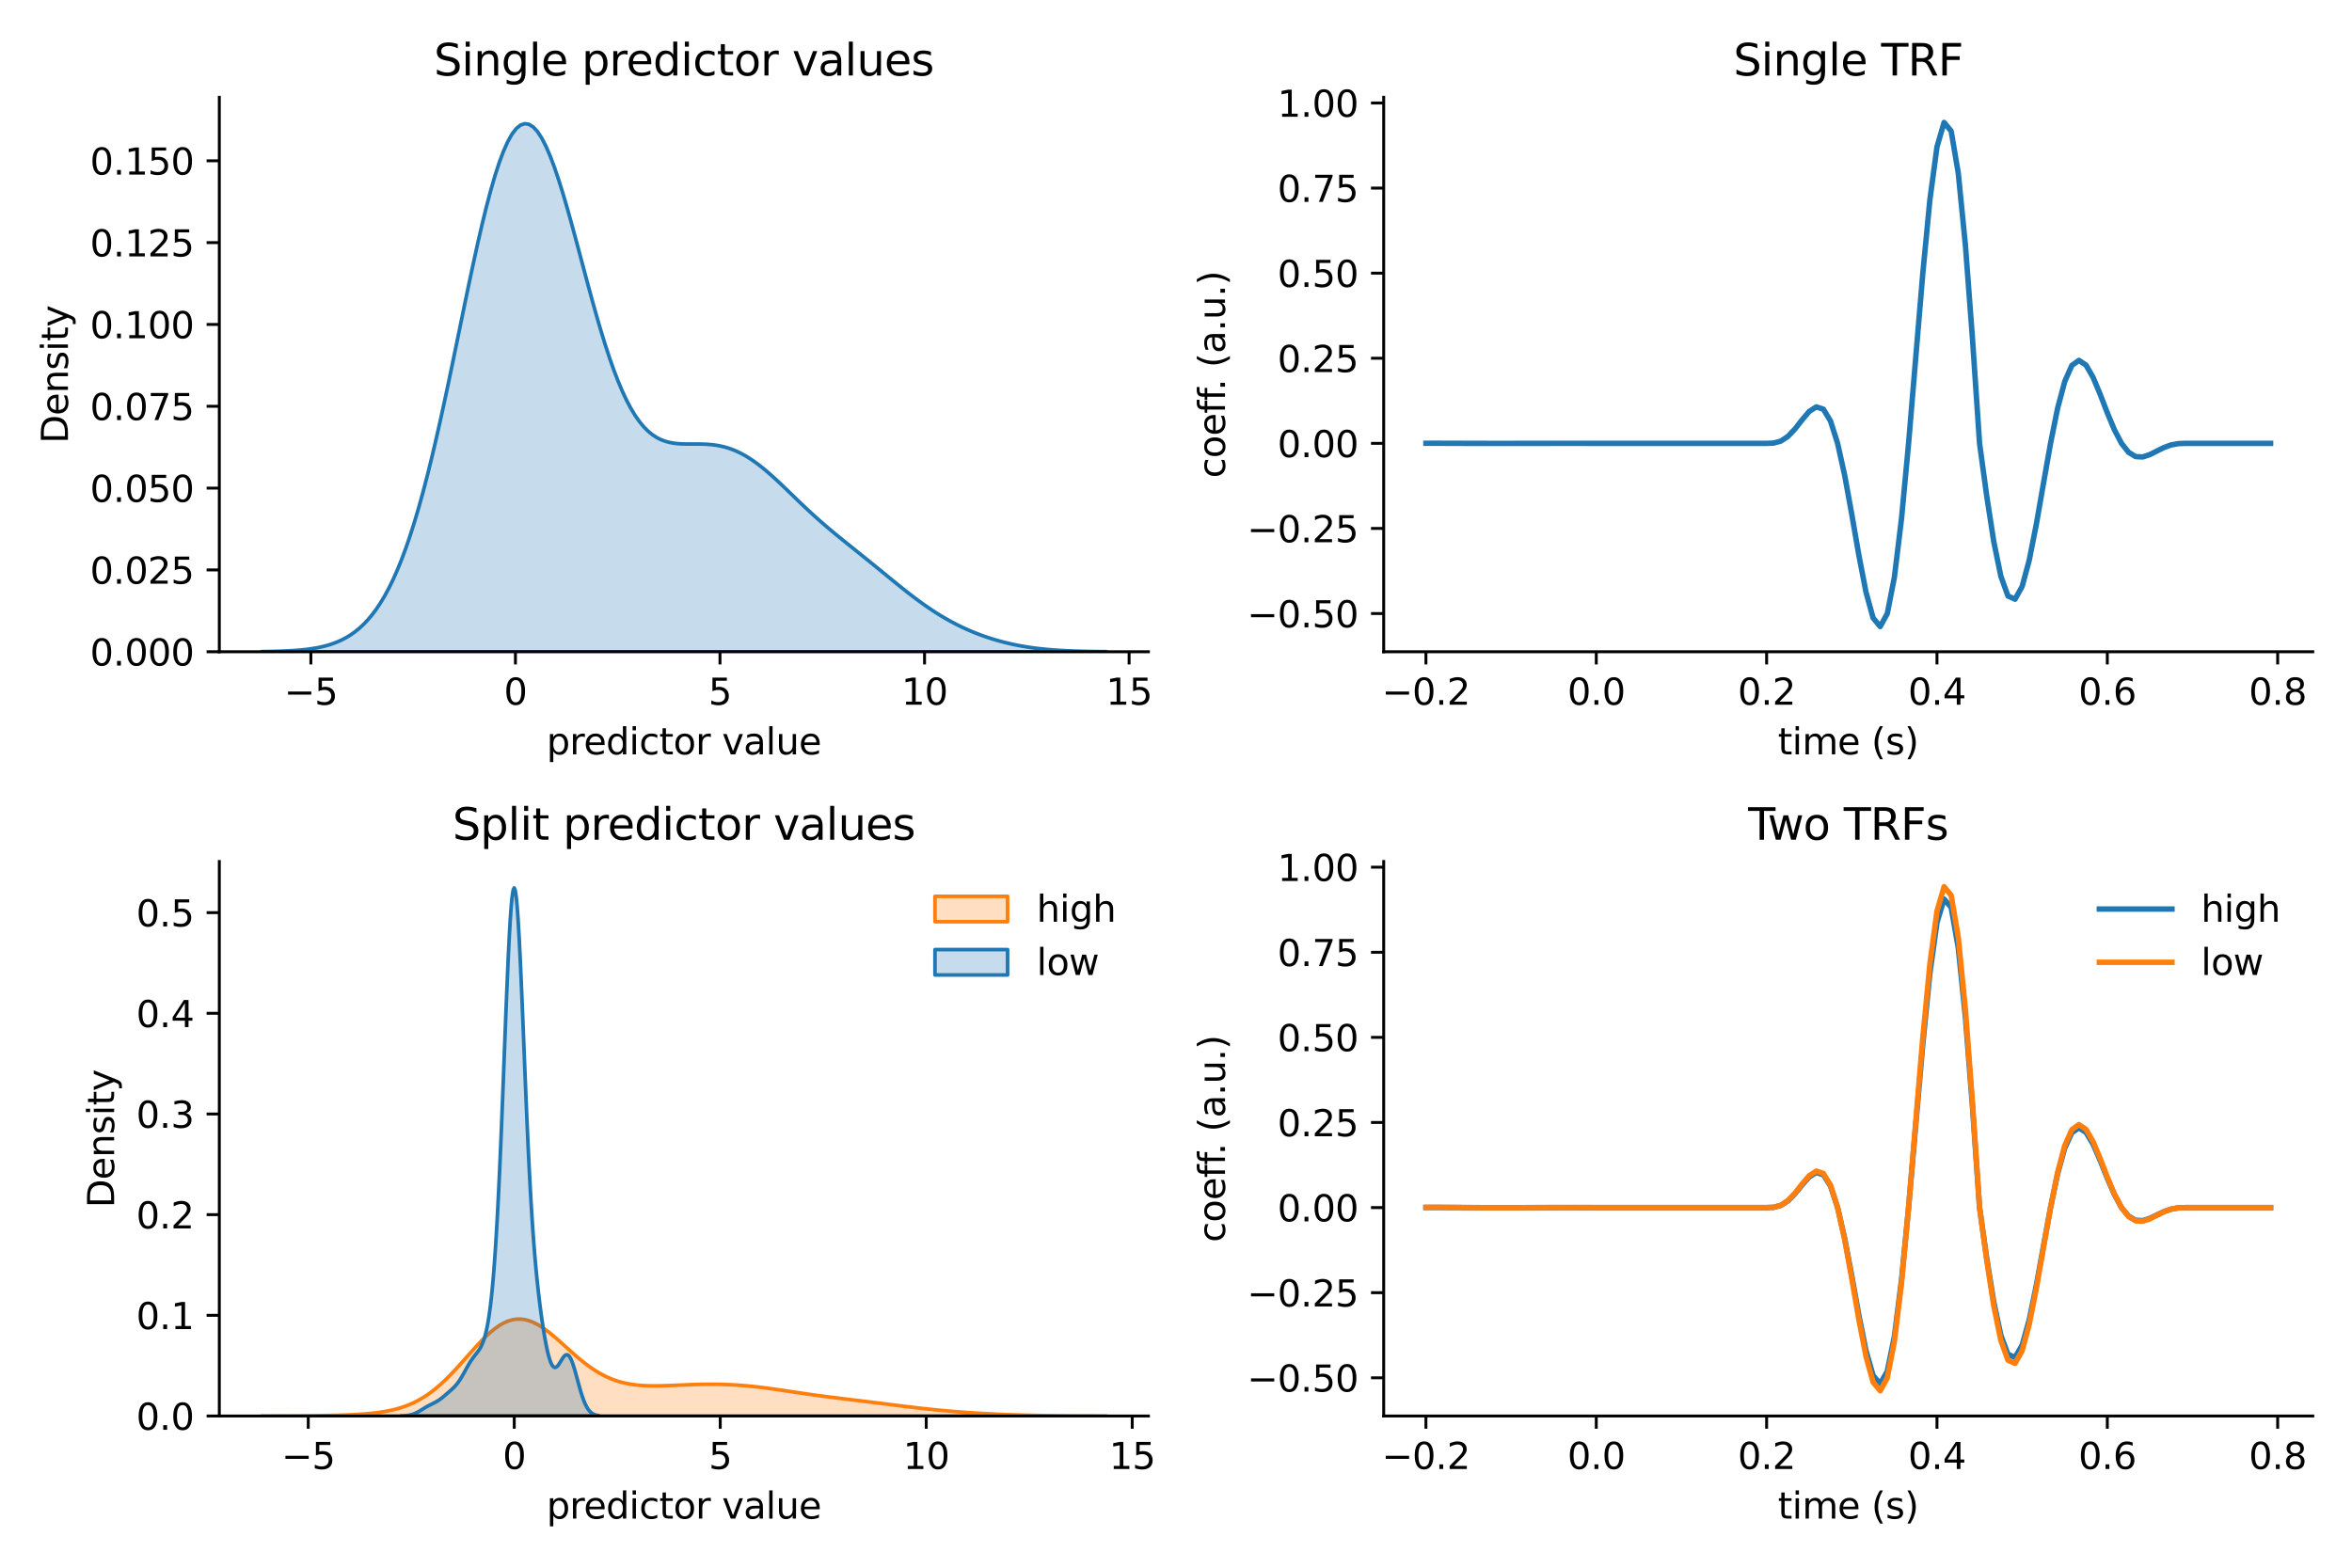 <?xml version="1.0" encoding="utf-8" standalone="no"?>
<!DOCTYPE svg PUBLIC "-//W3C//DTD SVG 1.1//EN"
  "http://www.w3.org/Graphics/SVG/1.1/DTD/svg11.dtd">
<svg xmlns:xlink="http://www.w3.org/1999/xlink" width="648pt" height="432pt" viewBox="0 0 648 432" xmlns="http://www.w3.org/2000/svg" version="1.1">
 <defs>
  <style type="text/css">*{stroke-linejoin: round; stroke-linecap: butt}</style>
 </defs>
 <g id="figure_1">
  <g id="patch_1">
   <path d="M 0 432 
L 648 432 
L 648 0 
L 0 0 
z
" style="fill: #ffffff"/>
  </g>
  <g id="axes_1">
   <g id="patch_2">
    <path d="M 60.425 179.6 
L 316.401 179.6 
L 316.401 26.8 
L 60.425 26.8 
z
" style="fill: #ffffff"/>
   </g>
   <g id="PolyCollection_1">
    <defs>
     <path id="m7e9a89958f" d="M 72.06 -252.449 
L 72.06 -252.4 
L 73.23 -252.4 
L 74.399 -252.4 
L 75.568 -252.4 
L 76.738 -252.4 
L 77.907 -252.4 
L 79.077 -252.4 
L 80.246 -252.4 
L 81.415 -252.4 
L 82.585 -252.4 
L 83.754 -252.4 
L 84.923 -252.4 
L 86.093 -252.4 
L 87.262 -252.4 
L 88.432 -252.4 
L 89.601 -252.4 
L 90.77 -252.4 
L 91.94 -252.4 
L 93.109 -252.4 
L 94.278 -252.4 
L 95.448 -252.4 
L 96.617 -252.4 
L 97.787 -252.4 
L 98.956 -252.4 
L 100.125 -252.4 
L 101.295 -252.4 
L 102.464 -252.4 
L 103.633 -252.4 
L 104.803 -252.4 
L 105.972 -252.4 
L 107.142 -252.4 
L 108.311 -252.4 
L 109.48 -252.4 
L 110.65 -252.4 
L 111.819 -252.4 
L 112.988 -252.4 
L 114.158 -252.4 
L 115.327 -252.4 
L 116.497 -252.4 
L 117.666 -252.4 
L 118.835 -252.4 
L 120.005 -252.4 
L 121.174 -252.4 
L 122.343 -252.4 
L 123.513 -252.4 
L 124.682 -252.4 
L 125.852 -252.4 
L 127.021 -252.4 
L 128.19 -252.4 
L 129.36 -252.4 
L 130.529 -252.4 
L 131.698 -252.4 
L 132.868 -252.4 
L 134.037 -252.4 
L 135.207 -252.4 
L 136.376 -252.4 
L 137.545 -252.4 
L 138.715 -252.4 
L 139.884 -252.4 
L 141.053 -252.4 
L 142.223 -252.4 
L 143.392 -252.4 
L 144.562 -252.4 
L 145.731 -252.4 
L 146.9 -252.4 
L 148.07 -252.4 
L 149.239 -252.4 
L 150.408 -252.4 
L 151.578 -252.4 
L 152.747 -252.4 
L 153.917 -252.4 
L 155.086 -252.4 
L 156.255 -252.4 
L 157.425 -252.4 
L 158.594 -252.4 
L 159.763 -252.4 
L 160.933 -252.4 
L 162.102 -252.4 
L 163.272 -252.4 
L 164.441 -252.4 
L 165.61 -252.4 
L 166.78 -252.4 
L 167.949 -252.4 
L 169.118 -252.4 
L 170.288 -252.4 
L 171.457 -252.4 
L 172.627 -252.4 
L 173.796 -252.4 
L 174.965 -252.4 
L 176.135 -252.4 
L 177.304 -252.4 
L 178.473 -252.4 
L 179.643 -252.4 
L 180.812 -252.4 
L 181.982 -252.4 
L 183.151 -252.4 
L 184.32 -252.4 
L 185.49 -252.4 
L 186.659 -252.4 
L 187.828 -252.4 
L 188.998 -252.4 
L 190.167 -252.4 
L 191.337 -252.4 
L 192.506 -252.4 
L 193.675 -252.4 
L 194.845 -252.4 
L 196.014 -252.4 
L 197.183 -252.4 
L 198.353 -252.4 
L 199.522 -252.4 
L 200.692 -252.4 
L 201.861 -252.4 
L 203.03 -252.4 
L 204.2 -252.4 
L 205.369 -252.4 
L 206.538 -252.4 
L 207.708 -252.4 
L 208.877 -252.4 
L 210.047 -252.4 
L 211.216 -252.4 
L 212.385 -252.4 
L 213.555 -252.4 
L 214.724 -252.4 
L 215.893 -252.4 
L 217.063 -252.4 
L 218.232 -252.4 
L 219.402 -252.4 
L 220.571 -252.4 
L 221.74 -252.4 
L 222.91 -252.4 
L 224.079 -252.4 
L 225.248 -252.4 
L 226.418 -252.4 
L 227.587 -252.4 
L 228.757 -252.4 
L 229.926 -252.4 
L 231.095 -252.4 
L 232.265 -252.4 
L 233.434 -252.4 
L 234.603 -252.4 
L 235.773 -252.4 
L 236.942 -252.4 
L 238.112 -252.4 
L 239.281 -252.4 
L 240.45 -252.4 
L 241.62 -252.4 
L 242.789 -252.4 
L 243.958 -252.4 
L 245.128 -252.4 
L 246.297 -252.4 
L 247.467 -252.4 
L 248.636 -252.4 
L 249.805 -252.4 
L 250.975 -252.4 
L 252.144 -252.4 
L 253.313 -252.4 
L 254.483 -252.4 
L 255.652 -252.4 
L 256.822 -252.4 
L 257.991 -252.4 
L 259.16 -252.4 
L 260.33 -252.4 
L 261.499 -252.4 
L 262.668 -252.4 
L 263.838 -252.4 
L 265.007 -252.4 
L 266.177 -252.4 
L 267.346 -252.4 
L 268.515 -252.4 
L 269.685 -252.4 
L 270.854 -252.4 
L 272.023 -252.4 
L 273.193 -252.4 
L 274.362 -252.4 
L 275.532 -252.4 
L 276.701 -252.4 
L 277.87 -252.4 
L 279.04 -252.4 
L 280.209 -252.4 
L 281.378 -252.4 
L 282.548 -252.4 
L 283.717 -252.4 
L 284.887 -252.4 
L 286.056 -252.4 
L 287.225 -252.4 
L 288.395 -252.4 
L 289.564 -252.4 
L 290.733 -252.4 
L 291.903 -252.4 
L 293.072 -252.4 
L 294.242 -252.4 
L 295.411 -252.4 
L 296.58 -252.4 
L 297.75 -252.4 
L 298.919 -252.4 
L 300.088 -252.4 
L 301.258 -252.4 
L 302.427 -252.4 
L 303.597 -252.4 
L 304.766 -252.4 
L 304.766 -252.434 
L 304.766 -252.434 
L 303.597 -252.444 
L 302.427 -252.456 
L 301.258 -252.471 
L 300.088 -252.49 
L 298.919 -252.513 
L 297.75 -252.541 
L 296.58 -252.574 
L 295.411 -252.614 
L 294.242 -252.662 
L 293.072 -252.718 
L 291.903 -252.784 
L 290.733 -252.86 
L 289.564 -252.949 
L 288.395 -253.05 
L 287.225 -253.165 
L 286.056 -253.295 
L 284.887 -253.442 
L 283.717 -253.606 
L 282.548 -253.788 
L 281.378 -253.989 
L 280.209 -254.21 
L 279.04 -254.452 
L 277.87 -254.715 
L 276.701 -255 
L 275.532 -255.308 
L 274.362 -255.639 
L 273.193 -255.994 
L 272.023 -256.373 
L 270.854 -256.777 
L 269.685 -257.207 
L 268.515 -257.664 
L 267.346 -258.147 
L 266.177 -258.659 
L 265.007 -259.2 
L 263.838 -259.77 
L 262.668 -260.37 
L 261.499 -261.002 
L 260.33 -261.665 
L 259.16 -262.359 
L 257.991 -263.084 
L 256.822 -263.841 
L 255.652 -264.627 
L 254.483 -265.442 
L 253.313 -266.284 
L 252.144 -267.151 
L 250.975 -268.04 
L 249.805 -268.949 
L 248.636 -269.874 
L 247.467 -270.812 
L 246.297 -271.76 
L 245.128 -272.714 
L 243.958 -273.671 
L 242.789 -274.629 
L 241.62 -275.586 
L 240.45 -276.539 
L 239.281 -277.488 
L 238.112 -278.433 
L 236.942 -279.373 
L 235.773 -280.31 
L 234.603 -281.247 
L 233.434 -282.185 
L 232.265 -283.127 
L 231.095 -284.076 
L 229.926 -285.037 
L 228.757 -286.012 
L 227.587 -287.003 
L 226.418 -288.014 
L 225.248 -289.045 
L 224.079 -290.098 
L 222.91 -291.172 
L 221.74 -292.265 
L 220.571 -293.375 
L 219.402 -294.497 
L 218.232 -295.626 
L 217.063 -296.755 
L 215.893 -297.879 
L 214.724 -298.988 
L 213.555 -300.075 
L 212.385 -301.132 
L 211.216 -302.149 
L 210.047 -303.12 
L 208.877 -304.036 
L 207.708 -304.892 
L 206.538 -305.681 
L 205.369 -306.398 
L 204.2 -307.042 
L 203.03 -307.609 
L 201.861 -308.099 
L 200.692 -308.513 
L 199.522 -308.853 
L 198.353 -309.123 
L 197.183 -309.327 
L 196.014 -309.473 
L 194.845 -309.567 
L 193.675 -309.619 
L 192.506 -309.641 
L 191.337 -309.643 
L 190.167 -309.639 
L 188.998 -309.645 
L 187.828 -309.677 
L 186.659 -309.753 
L 185.49 -309.892 
L 184.32 -310.116 
L 183.151 -310.444 
L 181.982 -310.901 
L 180.812 -311.507 
L 179.643 -312.286 
L 178.473 -313.26 
L 177.304 -314.449 
L 176.135 -315.873 
L 174.965 -317.548 
L 173.796 -319.487 
L 172.627 -321.701 
L 171.457 -324.194 
L 170.288 -326.968 
L 169.118 -330.017 
L 167.949 -333.333 
L 166.78 -336.897 
L 165.61 -340.688 
L 164.441 -344.678 
L 163.272 -348.832 
L 162.102 -353.112 
L 160.933 -357.473 
L 159.763 -361.867 
L 158.594 -366.243 
L 157.425 -370.545 
L 156.255 -374.718 
L 155.086 -378.706 
L 153.917 -382.451 
L 152.747 -385.901 
L 151.578 -389.001 
L 150.408 -391.705 
L 149.239 -393.967 
L 148.07 -395.75 
L 146.9 -397.019 
L 145.731 -397.75 
L 144.562 -397.924 
L 143.392 -397.529 
L 142.223 -396.562 
L 141.053 -395.029 
L 139.884 -392.942 
L 138.715 -390.32 
L 137.545 -387.191 
L 136.376 -383.589 
L 135.207 -379.552 
L 134.037 -375.127 
L 132.868 -370.361 
L 131.698 -365.305 
L 130.529 -360.014 
L 129.36 -354.541 
L 128.19 -348.942 
L 127.021 -343.269 
L 125.852 -337.574 
L 124.682 -331.907 
L 123.513 -326.31 
L 122.343 -320.827 
L 121.174 -315.493 
L 120.005 -310.341 
L 118.835 -305.396 
L 117.666 -300.68 
L 116.497 -296.211 
L 115.327 -292.001 
L 114.158 -288.056 
L 112.988 -284.38 
L 111.819 -280.974 
L 110.65 -277.833 
L 109.48 -274.952 
L 108.311 -272.321 
L 107.142 -269.931 
L 105.972 -267.769 
L 104.803 -265.823 
L 103.633 -264.078 
L 102.464 -262.521 
L 101.295 -261.138 
L 100.125 -259.914 
L 98.956 -258.835 
L 97.787 -257.889 
L 96.617 -257.063 
L 95.448 -256.344 
L 94.278 -255.722 
L 93.109 -255.186 
L 91.94 -254.726 
L 90.77 -254.333 
L 89.601 -253.999 
L 88.432 -253.716 
L 87.262 -253.478 
L 86.093 -253.279 
L 84.923 -253.113 
L 83.754 -252.975 
L 82.585 -252.861 
L 81.415 -252.768 
L 80.246 -252.692 
L 79.077 -252.631 
L 77.907 -252.581 
L 76.738 -252.541 
L 75.568 -252.51 
L 74.399 -252.485 
L 73.23 -252.465 
L 72.06 -252.449 
z
" style="stroke: #1f77b4"/>
    </defs>
    <g clip-path="url(#pfa6fbee649)">
     <use xlink:href="#m7e9a89958f" x="0" y="432" style="fill: #1f77b4; fill-opacity: 0.25; stroke: #1f77b4"/>
    </g>
   </g>
   <g id="matplotlib.axis_1">
    <g id="xtick_1">
     <g id="line2d_1">
      <defs>
       <path id="md0a07b5ace" d="M 0 0 
L 0 3.5 
" style="stroke: #000000; stroke-width: 0.8"/>
      </defs>
      <g>
       <use xlink:href="#md0a07b5ace" x="85.649" y="179.6" style="stroke: #000000; stroke-width: 0.8"/>
      </g>
     </g>
     <g id="text_1">
      <!-- −5 -->
      <g transform="translate(78.277 194.198)scale(0.1 -0.1)">
       <defs>
        <path id="DejaVuSans-2212" d="M 678 2272 
L 4684 2272 
L 4684 1741 
L 678 1741 
L 678 2272 
z
" transform="scale(0.016)"/>
        <path id="DejaVuSans-35" d="M 691 4666 
L 3169 4666 
L 3169 4134 
L 1269 4134 
L 1269 2991 
Q 1406 3038 1543 3061 
Q 1681 3084 1819 3084 
Q 2600 3084 3056 2656 
Q 3513 2228 3513 1497 
Q 3513 744 3044 326 
Q 2575 -91 1722 -91 
Q 1428 -91 1123 -41 
Q 819 9 494 109 
L 494 744 
Q 775 591 1075 516 
Q 1375 441 1709 441 
Q 2250 441 2565 725 
Q 2881 1009 2881 1497 
Q 2881 1984 2565 2268 
Q 2250 2553 1709 2553 
Q 1456 2553 1204 2497 
Q 953 2441 691 2322 
L 691 4666 
z
" transform="scale(0.016)"/>
       </defs>
       <use xlink:href="#DejaVuSans-2212"/>
       <use xlink:href="#DejaVuSans-35" x="83.789"/>
      </g>
     </g>
    </g>
    <g id="xtick_2">
     <g id="line2d_2">
      <g>
       <use xlink:href="#md0a07b5ace" x="142.007" y="179.6" style="stroke: #000000; stroke-width: 0.8"/>
      </g>
     </g>
     <g id="text_2">
      <!-- 0 -->
      <g transform="translate(138.826 194.198)scale(0.1 -0.1)">
       <defs>
        <path id="DejaVuSans-30" d="M 2034 4250 
Q 1547 4250 1301 3770 
Q 1056 3291 1056 2328 
Q 1056 1369 1301 889 
Q 1547 409 2034 409 
Q 2525 409 2770 889 
Q 3016 1369 3016 2328 
Q 3016 3291 2770 3770 
Q 2525 4250 2034 4250 
z
M 2034 4750 
Q 2819 4750 3233 4129 
Q 3647 3509 3647 2328 
Q 3647 1150 3233 529 
Q 2819 -91 2034 -91 
Q 1250 -91 836 529 
Q 422 1150 422 2328 
Q 422 3509 836 4129 
Q 1250 4750 2034 4750 
z
" transform="scale(0.016)"/>
       </defs>
       <use xlink:href="#DejaVuSans-30"/>
      </g>
     </g>
    </g>
    <g id="xtick_3">
     <g id="line2d_3">
      <g>
       <use xlink:href="#md0a07b5ace" x="198.365" y="179.6" style="stroke: #000000; stroke-width: 0.8"/>
      </g>
     </g>
     <g id="text_3">
      <!-- 5 -->
      <g transform="translate(195.184 194.198)scale(0.1 -0.1)">
       <use xlink:href="#DejaVuSans-35"/>
      </g>
     </g>
    </g>
    <g id="xtick_4">
     <g id="line2d_4">
      <g>
       <use xlink:href="#md0a07b5ace" x="254.723" y="179.6" style="stroke: #000000; stroke-width: 0.8"/>
      </g>
     </g>
     <g id="text_4">
      <!-- 10 -->
      <g transform="translate(248.361 194.198)scale(0.1 -0.1)">
       <defs>
        <path id="DejaVuSans-31" d="M 794 531 
L 1825 531 
L 1825 4091 
L 703 3866 
L 703 4441 
L 1819 4666 
L 2450 4666 
L 2450 531 
L 3481 531 
L 3481 0 
L 794 0 
L 794 531 
z
" transform="scale(0.016)"/>
       </defs>
       <use xlink:href="#DejaVuSans-31"/>
       <use xlink:href="#DejaVuSans-30" x="63.623"/>
      </g>
     </g>
    </g>
    <g id="xtick_5">
     <g id="line2d_5">
      <g>
       <use xlink:href="#md0a07b5ace" x="311.082" y="179.6" style="stroke: #000000; stroke-width: 0.8"/>
      </g>
     </g>
     <g id="text_5">
      <!-- 15 -->
      <g transform="translate(304.719 194.198)scale(0.1 -0.1)">
       <use xlink:href="#DejaVuSans-31"/>
       <use xlink:href="#DejaVuSans-35" x="63.623"/>
      </g>
     </g>
    </g>
    <g id="text_6">
     <!-- predictor value -->
     <g transform="translate(150.585 207.877)scale(0.1 -0.1)">
      <defs>
       <path id="DejaVuSans-70" d="M 1159 525 
L 1159 -1331 
L 581 -1331 
L 581 3500 
L 1159 3500 
L 1159 2969 
Q 1341 3281 1617 3432 
Q 1894 3584 2278 3584 
Q 2916 3584 3314 3078 
Q 3713 2572 3713 1747 
Q 3713 922 3314 415 
Q 2916 -91 2278 -91 
Q 1894 -91 1617 61 
Q 1341 213 1159 525 
z
M 3116 1747 
Q 3116 2381 2855 2742 
Q 2594 3103 2138 3103 
Q 1681 3103 1420 2742 
Q 1159 2381 1159 1747 
Q 1159 1113 1420 752 
Q 1681 391 2138 391 
Q 2594 391 2855 752 
Q 3116 1113 3116 1747 
z
" transform="scale(0.016)"/>
       <path id="DejaVuSans-72" d="M 2631 2963 
Q 2534 3019 2420 3045 
Q 2306 3072 2169 3072 
Q 1681 3072 1420 2755 
Q 1159 2438 1159 1844 
L 1159 0 
L 581 0 
L 581 3500 
L 1159 3500 
L 1159 2956 
Q 1341 3275 1631 3429 
Q 1922 3584 2338 3584 
Q 2397 3584 2469 3576 
Q 2541 3569 2628 3553 
L 2631 2963 
z
" transform="scale(0.016)"/>
       <path id="DejaVuSans-65" d="M 3597 1894 
L 3597 1613 
L 953 1613 
Q 991 1019 1311 708 
Q 1631 397 2203 397 
Q 2534 397 2845 478 
Q 3156 559 3463 722 
L 3463 178 
Q 3153 47 2828 -22 
Q 2503 -91 2169 -91 
Q 1331 -91 842 396 
Q 353 884 353 1716 
Q 353 2575 817 3079 
Q 1281 3584 2069 3584 
Q 2775 3584 3186 3129 
Q 3597 2675 3597 1894 
z
M 3022 2063 
Q 3016 2534 2758 2815 
Q 2500 3097 2075 3097 
Q 1594 3097 1305 2825 
Q 1016 2553 972 2059 
L 3022 2063 
z
" transform="scale(0.016)"/>
       <path id="DejaVuSans-64" d="M 2906 2969 
L 2906 4863 
L 3481 4863 
L 3481 0 
L 2906 0 
L 2906 525 
Q 2725 213 2448 61 
Q 2172 -91 1784 -91 
Q 1150 -91 751 415 
Q 353 922 353 1747 
Q 353 2572 751 3078 
Q 1150 3584 1784 3584 
Q 2172 3584 2448 3432 
Q 2725 3281 2906 2969 
z
M 947 1747 
Q 947 1113 1208 752 
Q 1469 391 1925 391 
Q 2381 391 2643 752 
Q 2906 1113 2906 1747 
Q 2906 2381 2643 2742 
Q 2381 3103 1925 3103 
Q 1469 3103 1208 2742 
Q 947 2381 947 1747 
z
" transform="scale(0.016)"/>
       <path id="DejaVuSans-69" d="M 603 3500 
L 1178 3500 
L 1178 0 
L 603 0 
L 603 3500 
z
M 603 4863 
L 1178 4863 
L 1178 4134 
L 603 4134 
L 603 4863 
z
" transform="scale(0.016)"/>
       <path id="DejaVuSans-63" d="M 3122 3366 
L 3122 2828 
Q 2878 2963 2633 3030 
Q 2388 3097 2138 3097 
Q 1578 3097 1268 2742 
Q 959 2388 959 1747 
Q 959 1106 1268 751 
Q 1578 397 2138 397 
Q 2388 397 2633 464 
Q 2878 531 3122 666 
L 3122 134 
Q 2881 22 2623 -34 
Q 2366 -91 2075 -91 
Q 1284 -91 818 406 
Q 353 903 353 1747 
Q 353 2603 823 3093 
Q 1294 3584 2113 3584 
Q 2378 3584 2631 3529 
Q 2884 3475 3122 3366 
z
" transform="scale(0.016)"/>
       <path id="DejaVuSans-74" d="M 1172 4494 
L 1172 3500 
L 2356 3500 
L 2356 3053 
L 1172 3053 
L 1172 1153 
Q 1172 725 1289 603 
Q 1406 481 1766 481 
L 2356 481 
L 2356 0 
L 1766 0 
Q 1100 0 847 248 
Q 594 497 594 1153 
L 594 3053 
L 172 3053 
L 172 3500 
L 594 3500 
L 594 4494 
L 1172 4494 
z
" transform="scale(0.016)"/>
       <path id="DejaVuSans-6f" d="M 1959 3097 
Q 1497 3097 1228 2736 
Q 959 2375 959 1747 
Q 959 1119 1226 758 
Q 1494 397 1959 397 
Q 2419 397 2687 759 
Q 2956 1122 2956 1747 
Q 2956 2369 2687 2733 
Q 2419 3097 1959 3097 
z
M 1959 3584 
Q 2709 3584 3137 3096 
Q 3566 2609 3566 1747 
Q 3566 888 3137 398 
Q 2709 -91 1959 -91 
Q 1206 -91 779 398 
Q 353 888 353 1747 
Q 353 2609 779 3096 
Q 1206 3584 1959 3584 
z
" transform="scale(0.016)"/>
       <path id="DejaVuSans-20" transform="scale(0.016)"/>
       <path id="DejaVuSans-76" d="M 191 3500 
L 800 3500 
L 1894 563 
L 2988 3500 
L 3597 3500 
L 2284 0 
L 1503 0 
L 191 3500 
z
" transform="scale(0.016)"/>
       <path id="DejaVuSans-61" d="M 2194 1759 
Q 1497 1759 1228 1600 
Q 959 1441 959 1056 
Q 959 750 1161 570 
Q 1363 391 1709 391 
Q 2188 391 2477 730 
Q 2766 1069 2766 1631 
L 2766 1759 
L 2194 1759 
z
M 3341 1997 
L 3341 0 
L 2766 0 
L 2766 531 
Q 2569 213 2275 61 
Q 1981 -91 1556 -91 
Q 1019 -91 701 211 
Q 384 513 384 1019 
Q 384 1609 779 1909 
Q 1175 2209 1959 2209 
L 2766 2209 
L 2766 2266 
Q 2766 2663 2505 2880 
Q 2244 3097 1772 3097 
Q 1472 3097 1187 3025 
Q 903 2953 641 2809 
L 641 3341 
Q 956 3463 1253 3523 
Q 1550 3584 1831 3584 
Q 2591 3584 2966 3190 
Q 3341 2797 3341 1997 
z
" transform="scale(0.016)"/>
       <path id="DejaVuSans-6c" d="M 603 4863 
L 1178 4863 
L 1178 0 
L 603 0 
L 603 4863 
z
" transform="scale(0.016)"/>
       <path id="DejaVuSans-75" d="M 544 1381 
L 544 3500 
L 1119 3500 
L 1119 1403 
Q 1119 906 1312 657 
Q 1506 409 1894 409 
Q 2359 409 2629 706 
Q 2900 1003 2900 1516 
L 2900 3500 
L 3475 3500 
L 3475 0 
L 2900 0 
L 2900 538 
Q 2691 219 2414 64 
Q 2138 -91 1772 -91 
Q 1169 -91 856 284 
Q 544 659 544 1381 
z
M 1991 3584 
L 1991 3584 
z
" transform="scale(0.016)"/>
      </defs>
      <use xlink:href="#DejaVuSans-70"/>
      <use xlink:href="#DejaVuSans-72" x="63.477"/>
      <use xlink:href="#DejaVuSans-65" x="102.34"/>
      <use xlink:href="#DejaVuSans-64" x="163.863"/>
      <use xlink:href="#DejaVuSans-69" x="227.34"/>
      <use xlink:href="#DejaVuSans-63" x="255.123"/>
      <use xlink:href="#DejaVuSans-74" x="310.104"/>
      <use xlink:href="#DejaVuSans-6f" x="349.312"/>
      <use xlink:href="#DejaVuSans-72" x="410.494"/>
      <use xlink:href="#DejaVuSans-20" x="451.607"/>
      <use xlink:href="#DejaVuSans-76" x="483.395"/>
      <use xlink:href="#DejaVuSans-61" x="542.574"/>
      <use xlink:href="#DejaVuSans-6c" x="603.854"/>
      <use xlink:href="#DejaVuSans-75" x="631.637"/>
      <use xlink:href="#DejaVuSans-65" x="695.016"/>
     </g>
    </g>
   </g>
   <g id="matplotlib.axis_2">
    <g id="ytick_1">
     <g id="line2d_6">
      <defs>
       <path id="md08537ca13" d="M 0 0 
L -3.5 0 
" style="stroke: #000000; stroke-width: 0.8"/>
      </defs>
      <g>
       <use xlink:href="#md08537ca13" x="60.425" y="179.6" style="stroke: #000000; stroke-width: 0.8"/>
      </g>
     </g>
     <g id="text_7">
      <!-- 0.000 -->
      <g transform="translate(24.797 183.399)scale(0.1 -0.1)">
       <defs>
        <path id="DejaVuSans-2e" d="M 684 794 
L 1344 794 
L 1344 0 
L 684 0 
L 684 794 
z
" transform="scale(0.016)"/>
       </defs>
       <use xlink:href="#DejaVuSans-30"/>
       <use xlink:href="#DejaVuSans-2e" x="63.623"/>
       <use xlink:href="#DejaVuSans-30" x="95.41"/>
       <use xlink:href="#DejaVuSans-30" x="159.033"/>
       <use xlink:href="#DejaVuSans-30" x="222.656"/>
      </g>
     </g>
    </g>
    <g id="ytick_2">
     <g id="line2d_7">
      <g>
       <use xlink:href="#md08537ca13" x="60.425" y="157.051" style="stroke: #000000; stroke-width: 0.8"/>
      </g>
     </g>
     <g id="text_8">
      <!-- 0.025 -->
      <g transform="translate(24.797 160.851)scale(0.1 -0.1)">
       <defs>
        <path id="DejaVuSans-32" d="M 1228 531 
L 3431 531 
L 3431 0 
L 469 0 
L 469 531 
Q 828 903 1448 1529 
Q 2069 2156 2228 2338 
Q 2531 2678 2651 2914 
Q 2772 3150 2772 3378 
Q 2772 3750 2511 3984 
Q 2250 4219 1831 4219 
Q 1534 4219 1204 4116 
Q 875 4013 500 3803 
L 500 4441 
Q 881 4594 1212 4672 
Q 1544 4750 1819 4750 
Q 2544 4750 2975 4387 
Q 3406 4025 3406 3419 
Q 3406 3131 3298 2873 
Q 3191 2616 2906 2266 
Q 2828 2175 2409 1742 
Q 1991 1309 1228 531 
z
" transform="scale(0.016)"/>
       </defs>
       <use xlink:href="#DejaVuSans-30"/>
       <use xlink:href="#DejaVuSans-2e" x="63.623"/>
       <use xlink:href="#DejaVuSans-30" x="95.41"/>
       <use xlink:href="#DejaVuSans-32" x="159.033"/>
       <use xlink:href="#DejaVuSans-35" x="222.656"/>
      </g>
     </g>
    </g>
    <g id="ytick_3">
     <g id="line2d_8">
      <g>
       <use xlink:href="#md08537ca13" x="60.425" y="134.503" style="stroke: #000000; stroke-width: 0.8"/>
      </g>
     </g>
     <g id="text_9">
      <!-- 0.050 -->
      <g transform="translate(24.797 138.302)scale(0.1 -0.1)">
       <use xlink:href="#DejaVuSans-30"/>
       <use xlink:href="#DejaVuSans-2e" x="63.623"/>
       <use xlink:href="#DejaVuSans-30" x="95.41"/>
       <use xlink:href="#DejaVuSans-35" x="159.033"/>
       <use xlink:href="#DejaVuSans-30" x="222.656"/>
      </g>
     </g>
    </g>
    <g id="ytick_4">
     <g id="line2d_9">
      <g>
       <use xlink:href="#md08537ca13" x="60.425" y="111.954" style="stroke: #000000; stroke-width: 0.8"/>
      </g>
     </g>
     <g id="text_10">
      <!-- 0.075 -->
      <g transform="translate(24.797 115.753)scale(0.1 -0.1)">
       <defs>
        <path id="DejaVuSans-37" d="M 525 4666 
L 3525 4666 
L 3525 4397 
L 1831 0 
L 1172 0 
L 2766 4134 
L 525 4134 
L 525 4666 
z
" transform="scale(0.016)"/>
       </defs>
       <use xlink:href="#DejaVuSans-30"/>
       <use xlink:href="#DejaVuSans-2e" x="63.623"/>
       <use xlink:href="#DejaVuSans-30" x="95.41"/>
       <use xlink:href="#DejaVuSans-37" x="159.033"/>
       <use xlink:href="#DejaVuSans-35" x="222.656"/>
      </g>
     </g>
    </g>
    <g id="ytick_5">
     <g id="line2d_10">
      <g>
       <use xlink:href="#md08537ca13" x="60.425" y="89.406" style="stroke: #000000; stroke-width: 0.8"/>
      </g>
     </g>
     <g id="text_11">
      <!-- 0.100 -->
      <g transform="translate(24.797 93.205)scale(0.1 -0.1)">
       <use xlink:href="#DejaVuSans-30"/>
       <use xlink:href="#DejaVuSans-2e" x="63.623"/>
       <use xlink:href="#DejaVuSans-31" x="95.41"/>
       <use xlink:href="#DejaVuSans-30" x="159.033"/>
       <use xlink:href="#DejaVuSans-30" x="222.656"/>
      </g>
     </g>
    </g>
    <g id="ytick_6">
     <g id="line2d_11">
      <g>
       <use xlink:href="#md08537ca13" x="60.425" y="66.857" style="stroke: #000000; stroke-width: 0.8"/>
      </g>
     </g>
     <g id="text_12">
      <!-- 0.125 -->
      <g transform="translate(24.797 70.656)scale(0.1 -0.1)">
       <use xlink:href="#DejaVuSans-30"/>
       <use xlink:href="#DejaVuSans-2e" x="63.623"/>
       <use xlink:href="#DejaVuSans-31" x="95.41"/>
       <use xlink:href="#DejaVuSans-32" x="159.033"/>
       <use xlink:href="#DejaVuSans-35" x="222.656"/>
      </g>
     </g>
    </g>
    <g id="ytick_7">
     <g id="line2d_12">
      <g>
       <use xlink:href="#md08537ca13" x="60.425" y="44.309" style="stroke: #000000; stroke-width: 0.8"/>
      </g>
     </g>
     <g id="text_13">
      <!-- 0.150 -->
      <g transform="translate(24.797 48.108)scale(0.1 -0.1)">
       <use xlink:href="#DejaVuSans-30"/>
       <use xlink:href="#DejaVuSans-2e" x="63.623"/>
       <use xlink:href="#DejaVuSans-31" x="95.41"/>
       <use xlink:href="#DejaVuSans-35" x="159.033"/>
       <use xlink:href="#DejaVuSans-30" x="222.656"/>
      </g>
     </g>
    </g>
    <g id="text_14">
     <!-- Density -->
     <g transform="translate(18.717 122.209)rotate(-90)scale(0.1 -0.1)">
      <defs>
       <path id="DejaVuSans-44" d="M 1259 4147 
L 1259 519 
L 2022 519 
Q 2988 519 3436 956 
Q 3884 1394 3884 2338 
Q 3884 3275 3436 3711 
Q 2988 4147 2022 4147 
L 1259 4147 
z
M 628 4666 
L 1925 4666 
Q 3281 4666 3915 4102 
Q 4550 3538 4550 2338 
Q 4550 1131 3912 565 
Q 3275 0 1925 0 
L 628 0 
L 628 4666 
z
" transform="scale(0.016)"/>
       <path id="DejaVuSans-6e" d="M 3513 2113 
L 3513 0 
L 2938 0 
L 2938 2094 
Q 2938 2591 2744 2837 
Q 2550 3084 2163 3084 
Q 1697 3084 1428 2787 
Q 1159 2491 1159 1978 
L 1159 0 
L 581 0 
L 581 3500 
L 1159 3500 
L 1159 2956 
Q 1366 3272 1645 3428 
Q 1925 3584 2291 3584 
Q 2894 3584 3203 3211 
Q 3513 2838 3513 2113 
z
" transform="scale(0.016)"/>
       <path id="DejaVuSans-73" d="M 2834 3397 
L 2834 2853 
Q 2591 2978 2328 3040 
Q 2066 3103 1784 3103 
Q 1356 3103 1142 2972 
Q 928 2841 928 2578 
Q 928 2378 1081 2264 
Q 1234 2150 1697 2047 
L 1894 2003 
Q 2506 1872 2764 1633 
Q 3022 1394 3022 966 
Q 3022 478 2636 193 
Q 2250 -91 1575 -91 
Q 1294 -91 989 -36 
Q 684 19 347 128 
L 347 722 
Q 666 556 975 473 
Q 1284 391 1588 391 
Q 1994 391 2212 530 
Q 2431 669 2431 922 
Q 2431 1156 2273 1281 
Q 2116 1406 1581 1522 
L 1381 1569 
Q 847 1681 609 1914 
Q 372 2147 372 2553 
Q 372 3047 722 3315 
Q 1072 3584 1716 3584 
Q 2034 3584 2315 3537 
Q 2597 3491 2834 3397 
z
" transform="scale(0.016)"/>
       <path id="DejaVuSans-79" d="M 2059 -325 
Q 1816 -950 1584 -1140 
Q 1353 -1331 966 -1331 
L 506 -1331 
L 506 -850 
L 844 -850 
Q 1081 -850 1212 -737 
Q 1344 -625 1503 -206 
L 1606 56 
L 191 3500 
L 800 3500 
L 1894 763 
L 2988 3500 
L 3597 3500 
L 2059 -325 
z
" transform="scale(0.016)"/>
      </defs>
      <use xlink:href="#DejaVuSans-44"/>
      <use xlink:href="#DejaVuSans-65" x="77.002"/>
      <use xlink:href="#DejaVuSans-6e" x="138.525"/>
      <use xlink:href="#DejaVuSans-73" x="201.904"/>
      <use xlink:href="#DejaVuSans-69" x="254.004"/>
      <use xlink:href="#DejaVuSans-74" x="281.787"/>
      <use xlink:href="#DejaVuSans-79" x="320.996"/>
     </g>
    </g>
   </g>
   <g id="patch_3">
    <path d="M 60.425 179.6 
L 60.425 26.8 
" style="fill: none; stroke: #000000; stroke-width: 0.8; stroke-linejoin: miter; stroke-linecap: square"/>
   </g>
   <g id="patch_4">
    <path d="M 60.425 179.6 
L 316.401 179.6 
" style="fill: none; stroke: #000000; stroke-width: 0.8; stroke-linejoin: miter; stroke-linecap: square"/>
   </g>
   <g id="text_15">
    <!-- Single predictor values -->
    <g transform="translate(119.541 20.8)scale(0.12 -0.12)">
     <defs>
      <path id="DejaVuSans-53" d="M 3425 4513 
L 3425 3897 
Q 3066 4069 2747 4153 
Q 2428 4238 2131 4238 
Q 1616 4238 1336 4038 
Q 1056 3838 1056 3469 
Q 1056 3159 1242 3001 
Q 1428 2844 1947 2747 
L 2328 2669 
Q 3034 2534 3370 2195 
Q 3706 1856 3706 1288 
Q 3706 609 3251 259 
Q 2797 -91 1919 -91 
Q 1588 -91 1214 -16 
Q 841 59 441 206 
L 441 856 
Q 825 641 1194 531 
Q 1563 422 1919 422 
Q 2459 422 2753 634 
Q 3047 847 3047 1241 
Q 3047 1584 2836 1778 
Q 2625 1972 2144 2069 
L 1759 2144 
Q 1053 2284 737 2584 
Q 422 2884 422 3419 
Q 422 4038 858 4394 
Q 1294 4750 2059 4750 
Q 2388 4750 2728 4690 
Q 3069 4631 3425 4513 
z
" transform="scale(0.016)"/>
      <path id="DejaVuSans-67" d="M 2906 1791 
Q 2906 2416 2648 2759 
Q 2391 3103 1925 3103 
Q 1463 3103 1205 2759 
Q 947 2416 947 1791 
Q 947 1169 1205 825 
Q 1463 481 1925 481 
Q 2391 481 2648 825 
Q 2906 1169 2906 1791 
z
M 3481 434 
Q 3481 -459 3084 -895 
Q 2688 -1331 1869 -1331 
Q 1566 -1331 1297 -1286 
Q 1028 -1241 775 -1147 
L 775 -588 
Q 1028 -725 1275 -790 
Q 1522 -856 1778 -856 
Q 2344 -856 2625 -561 
Q 2906 -266 2906 331 
L 2906 616 
Q 2728 306 2450 153 
Q 2172 0 1784 0 
Q 1141 0 747 490 
Q 353 981 353 1791 
Q 353 2603 747 3093 
Q 1141 3584 1784 3584 
Q 2172 3584 2450 3431 
Q 2728 3278 2906 2969 
L 2906 3500 
L 3481 3500 
L 3481 434 
z
" transform="scale(0.016)"/>
     </defs>
     <use xlink:href="#DejaVuSans-53"/>
     <use xlink:href="#DejaVuSans-69" x="63.477"/>
     <use xlink:href="#DejaVuSans-6e" x="91.26"/>
     <use xlink:href="#DejaVuSans-67" x="154.639"/>
     <use xlink:href="#DejaVuSans-6c" x="218.115"/>
     <use xlink:href="#DejaVuSans-65" x="245.898"/>
     <use xlink:href="#DejaVuSans-20" x="307.422"/>
     <use xlink:href="#DejaVuSans-70" x="339.209"/>
     <use xlink:href="#DejaVuSans-72" x="402.686"/>
     <use xlink:href="#DejaVuSans-65" x="441.549"/>
     <use xlink:href="#DejaVuSans-64" x="503.072"/>
     <use xlink:href="#DejaVuSans-69" x="566.549"/>
     <use xlink:href="#DejaVuSans-63" x="594.332"/>
     <use xlink:href="#DejaVuSans-74" x="649.312"/>
     <use xlink:href="#DejaVuSans-6f" x="688.521"/>
     <use xlink:href="#DejaVuSans-72" x="749.703"/>
     <use xlink:href="#DejaVuSans-20" x="790.816"/>
     <use xlink:href="#DejaVuSans-76" x="822.604"/>
     <use xlink:href="#DejaVuSans-61" x="881.783"/>
     <use xlink:href="#DejaVuSans-6c" x="943.062"/>
     <use xlink:href="#DejaVuSans-75" x="970.846"/>
     <use xlink:href="#DejaVuSans-65" x="1034.225"/>
     <use xlink:href="#DejaVuSans-73" x="1095.748"/>
    </g>
   </g>
  </g>
  <g id="axes_2">
   <g id="patch_5">
    <path d="M 381.224 179.6 
L 637.2 179.6 
L 637.2 26.8 
L 381.224 26.8 
z
" style="fill: #ffffff"/>
   </g>
   <g id="PolyCollection_2">
    <path d="M 392.859 122.152 
L 392.859 122.152 
L 394.815 122.15 
L 396.77 122.15 
L 398.726 122.154 
L 400.681 122.159 
L 402.637 122.167 
L 404.592 122.175 
L 406.548 122.179 
L 408.503 122.183 
L 410.459 122.186 
L 412.414 122.187 
L 414.37 122.187 
L 416.325 122.186 
L 418.281 122.184 
L 420.236 122.181 
L 422.192 122.178 
L 424.147 122.175 
L 426.103 122.172 
L 428.058 122.17 
L 430.014 122.169 
L 431.969 122.169 
L 433.925 122.169 
L 435.88 122.17 
L 437.836 122.171 
L 439.791 122.173 
L 441.747 122.174 
L 443.702 122.175 
L 445.658 122.176 
L 447.613 122.176 
L 449.569 122.176 
L 451.524 122.176 
L 453.48 122.176 
L 455.435 122.175 
L 457.391 122.175 
L 459.346 122.175 
L 461.302 122.175 
L 463.257 122.175 
L 465.213 122.175 
L 467.168 122.175 
L 469.124 122.175 
L 471.079 122.175 
L 473.035 122.175 
L 474.99 122.175 
L 476.946 122.175 
L 478.901 122.175 
L 480.857 122.175 
L 482.812 122.175 
L 484.768 122.175 
L 486.724 122.175 
L 488.679 122.093 
L 490.635 121.553 
L 492.59 120.257 
L 494.546 118.193 
L 496.501 115.688 
L 498.457 113.383 
L 500.412 112.121 
L 502.368 112.77 
L 504.323 116.018 
L 506.279 122.175 
L 508.234 131.025 
L 510.19 141.766 
L 512.145 153.06 
L 514.101 163.184 
L 516.056 170.28 
L 518.012 172.655 
L 519.967 169.081 
L 521.923 159.061 
L 523.878 142.987 
L 525.834 122.175 
L 527.789 98.754 
L 529.745 75.418 
L 531.7 55.083 
L 533.656 40.481 
L 535.611 33.745 
L 537.567 36.114 
L 539.522 47.7 
L 541.478 67.446 
L 543.433 93.238 
L 545.389 122.175 
L 547.344 136.562 
L 549.3 149.23 
L 551.255 158.779 
L 553.211 164.226 
L 555.166 165.124 
L 557.122 161.608 
L 559.077 154.35 
L 561.033 144.448 
L 562.988 133.254 
L 564.944 122.175 
L 566.899 112.48 
L 568.855 105.137 
L 570.81 100.707 
L 572.766 99.302 
L 574.721 100.617 
L 576.677 104.023 
L 578.632 108.694 
L 580.588 113.759 
L 582.543 118.444 
L 584.499 122.175 
L 586.455 124.647 
L 588.41 125.827 
L 590.366 125.914 
L 592.321 125.26 
L 594.277 124.269 
L 596.232 123.303 
L 598.188 122.603 
L 600.143 122.253 
L 602.099 122.175 
L 604.054 122.175 
L 606.01 122.175 
L 607.965 122.175 
L 609.921 122.175 
L 611.876 122.175 
L 613.832 122.175 
L 615.787 122.175 
L 617.743 122.175 
L 619.698 122.175 
L 621.654 122.175 
L 623.609 122.175 
L 625.565 122.175 
L 625.565 122.175 
L 625.565 122.175 
L 623.609 122.175 
L 621.654 122.175 
L 619.698 122.175 
L 617.743 122.175 
L 615.787 122.175 
L 613.832 122.175 
L 611.876 122.175 
L 609.921 122.175 
L 607.965 122.175 
L 606.01 122.175 
L 604.054 122.175 
L 602.099 122.175 
L 600.143 122.253 
L 598.188 122.603 
L 596.232 123.303 
L 594.277 124.269 
L 592.321 125.26 
L 590.366 125.914 
L 588.41 125.827 
L 586.455 124.647 
L 584.499 122.175 
L 582.543 118.444 
L 580.588 113.759 
L 578.632 108.694 
L 576.677 104.023 
L 574.721 100.617 
L 572.766 99.302 
L 570.81 100.707 
L 568.855 105.137 
L 566.899 112.48 
L 564.944 122.175 
L 562.988 133.254 
L 561.033 144.448 
L 559.077 154.35 
L 557.122 161.608 
L 555.166 165.124 
L 553.211 164.226 
L 551.255 158.779 
L 549.3 149.23 
L 547.344 136.562 
L 545.389 122.175 
L 543.433 93.238 
L 541.478 67.446 
L 539.522 47.7 
L 537.567 36.114 
L 535.611 33.745 
L 533.656 40.481 
L 531.7 55.083 
L 529.745 75.418 
L 527.789 98.754 
L 525.834 122.175 
L 523.878 142.987 
L 521.923 159.061 
L 519.967 169.081 
L 518.012 172.655 
L 516.056 170.28 
L 514.101 163.184 
L 512.145 153.06 
L 510.19 141.766 
L 508.234 131.025 
L 506.279 122.175 
L 504.323 116.018 
L 502.368 112.77 
L 500.412 112.121 
L 498.457 113.383 
L 496.501 115.688 
L 494.546 118.193 
L 492.59 120.257 
L 490.635 121.553 
L 488.679 122.093 
L 486.724 122.175 
L 484.768 122.175 
L 482.812 122.175 
L 480.857 122.175 
L 478.901 122.175 
L 476.946 122.175 
L 474.99 122.175 
L 473.035 122.175 
L 471.079 122.175 
L 469.124 122.175 
L 467.168 122.175 
L 465.213 122.175 
L 463.257 122.175 
L 461.302 122.175 
L 459.346 122.175 
L 457.391 122.175 
L 455.435 122.175 
L 453.48 122.176 
L 451.524 122.176 
L 449.569 122.176 
L 447.613 122.176 
L 445.658 122.176 
L 443.702 122.175 
L 441.747 122.174 
L 439.791 122.173 
L 437.836 122.171 
L 435.88 122.17 
L 433.925 122.169 
L 431.969 122.169 
L 430.014 122.169 
L 428.058 122.17 
L 426.103 122.172 
L 424.147 122.175 
L 422.192 122.178 
L 420.236 122.181 
L 418.281 122.184 
L 416.325 122.186 
L 414.37 122.187 
L 412.414 122.187 
L 410.459 122.186 
L 408.503 122.183 
L 406.548 122.179 
L 404.592 122.175 
L 402.637 122.167 
L 400.681 122.159 
L 398.726 122.154 
L 396.77 122.15 
L 394.815 122.15 
L 392.859 122.152 
z
" clip-path="url(#p864d559c5c)" style="fill: #1f77b4; fill-opacity: 0.5"/>
   </g>
   <g id="matplotlib.axis_3">
    <g id="xtick_6">
     <g id="line2d_13">
      <g>
       <use xlink:href="#md0a07b5ace" x="392.859" y="179.6" style="stroke: #000000; stroke-width: 0.8"/>
      </g>
     </g>
     <g id="text_16">
      <!-- −0.2 -->
      <g transform="translate(380.718 194.198)scale(0.1 -0.1)">
       <use xlink:href="#DejaVuSans-2212"/>
       <use xlink:href="#DejaVuSans-30" x="83.789"/>
       <use xlink:href="#DejaVuSans-2e" x="147.412"/>
       <use xlink:href="#DejaVuSans-32" x="179.199"/>
      </g>
     </g>
    </g>
    <g id="xtick_7">
     <g id="line2d_14">
      <g>
       <use xlink:href="#md0a07b5ace" x="439.791" y="179.6" style="stroke: #000000; stroke-width: 0.8"/>
      </g>
     </g>
     <g id="text_17">
      <!-- 0.0 -->
      <g transform="translate(431.84 194.198)scale(0.1 -0.1)">
       <use xlink:href="#DejaVuSans-30"/>
       <use xlink:href="#DejaVuSans-2e" x="63.623"/>
       <use xlink:href="#DejaVuSans-30" x="95.41"/>
      </g>
     </g>
    </g>
    <g id="xtick_8">
     <g id="line2d_15">
      <g>
       <use xlink:href="#md0a07b5ace" x="486.724" y="179.6" style="stroke: #000000; stroke-width: 0.8"/>
      </g>
     </g>
     <g id="text_18">
      <!-- 0.2 -->
      <g transform="translate(478.772 194.198)scale(0.1 -0.1)">
       <use xlink:href="#DejaVuSans-30"/>
       <use xlink:href="#DejaVuSans-2e" x="63.623"/>
       <use xlink:href="#DejaVuSans-32" x="95.41"/>
      </g>
     </g>
    </g>
    <g id="xtick_9">
     <g id="line2d_16">
      <g>
       <use xlink:href="#md0a07b5ace" x="533.656" y="179.6" style="stroke: #000000; stroke-width: 0.8"/>
      </g>
     </g>
     <g id="text_19">
      <!-- 0.4 -->
      <g transform="translate(525.704 194.198)scale(0.1 -0.1)">
       <defs>
        <path id="DejaVuSans-34" d="M 2419 4116 
L 825 1625 
L 2419 1625 
L 2419 4116 
z
M 2253 4666 
L 3047 4666 
L 3047 1625 
L 3713 1625 
L 3713 1100 
L 3047 1100 
L 3047 0 
L 2419 0 
L 2419 1100 
L 313 1100 
L 313 1709 
L 2253 4666 
z
" transform="scale(0.016)"/>
       </defs>
       <use xlink:href="#DejaVuSans-30"/>
       <use xlink:href="#DejaVuSans-2e" x="63.623"/>
       <use xlink:href="#DejaVuSans-34" x="95.41"/>
      </g>
     </g>
    </g>
    <g id="xtick_10">
     <g id="line2d_17">
      <g>
       <use xlink:href="#md0a07b5ace" x="580.588" y="179.6" style="stroke: #000000; stroke-width: 0.8"/>
      </g>
     </g>
     <g id="text_20">
      <!-- 0.6 -->
      <g transform="translate(572.636 194.198)scale(0.1 -0.1)">
       <defs>
        <path id="DejaVuSans-36" d="M 2113 2584 
Q 1688 2584 1439 2293 
Q 1191 2003 1191 1497 
Q 1191 994 1439 701 
Q 1688 409 2113 409 
Q 2538 409 2786 701 
Q 3034 994 3034 1497 
Q 3034 2003 2786 2293 
Q 2538 2584 2113 2584 
z
M 3366 4563 
L 3366 3988 
Q 3128 4100 2886 4159 
Q 2644 4219 2406 4219 
Q 1781 4219 1451 3797 
Q 1122 3375 1075 2522 
Q 1259 2794 1537 2939 
Q 1816 3084 2150 3084 
Q 2853 3084 3261 2657 
Q 3669 2231 3669 1497 
Q 3669 778 3244 343 
Q 2819 -91 2113 -91 
Q 1303 -91 875 529 
Q 447 1150 447 2328 
Q 447 3434 972 4092 
Q 1497 4750 2381 4750 
Q 2619 4750 2861 4703 
Q 3103 4656 3366 4563 
z
" transform="scale(0.016)"/>
       </defs>
       <use xlink:href="#DejaVuSans-30"/>
       <use xlink:href="#DejaVuSans-2e" x="63.623"/>
       <use xlink:href="#DejaVuSans-36" x="95.41"/>
      </g>
     </g>
    </g>
    <g id="xtick_11">
     <g id="line2d_18">
      <g>
       <use xlink:href="#md0a07b5ace" x="627.52" y="179.6" style="stroke: #000000; stroke-width: 0.8"/>
      </g>
     </g>
     <g id="text_21">
      <!-- 0.8 -->
      <g transform="translate(619.569 194.198)scale(0.1 -0.1)">
       <defs>
        <path id="DejaVuSans-38" d="M 2034 2216 
Q 1584 2216 1326 1975 
Q 1069 1734 1069 1313 
Q 1069 891 1326 650 
Q 1584 409 2034 409 
Q 2484 409 2743 651 
Q 3003 894 3003 1313 
Q 3003 1734 2745 1975 
Q 2488 2216 2034 2216 
z
M 1403 2484 
Q 997 2584 770 2862 
Q 544 3141 544 3541 
Q 544 4100 942 4425 
Q 1341 4750 2034 4750 
Q 2731 4750 3128 4425 
Q 3525 4100 3525 3541 
Q 3525 3141 3298 2862 
Q 3072 2584 2669 2484 
Q 3125 2378 3379 2068 
Q 3634 1759 3634 1313 
Q 3634 634 3220 271 
Q 2806 -91 2034 -91 
Q 1263 -91 848 271 
Q 434 634 434 1313 
Q 434 1759 690 2068 
Q 947 2378 1403 2484 
z
M 1172 3481 
Q 1172 3119 1398 2916 
Q 1625 2713 2034 2713 
Q 2441 2713 2670 2916 
Q 2900 3119 2900 3481 
Q 2900 3844 2670 4047 
Q 2441 4250 2034 4250 
Q 1625 4250 1398 4047 
Q 1172 3844 1172 3481 
z
" transform="scale(0.016)"/>
       </defs>
       <use xlink:href="#DejaVuSans-30"/>
       <use xlink:href="#DejaVuSans-2e" x="63.623"/>
       <use xlink:href="#DejaVuSans-38" x="95.41"/>
      </g>
     </g>
    </g>
    <g id="text_22">
     <!-- time (s) -->
     <g transform="translate(489.82 207.877)scale(0.1 -0.1)">
      <defs>
       <path id="DejaVuSans-6d" d="M 3328 2828 
Q 3544 3216 3844 3400 
Q 4144 3584 4550 3584 
Q 5097 3584 5394 3201 
Q 5691 2819 5691 2113 
L 5691 0 
L 5113 0 
L 5113 2094 
Q 5113 2597 4934 2840 
Q 4756 3084 4391 3084 
Q 3944 3084 3684 2787 
Q 3425 2491 3425 1978 
L 3425 0 
L 2847 0 
L 2847 2094 
Q 2847 2600 2669 2842 
Q 2491 3084 2119 3084 
Q 1678 3084 1418 2786 
Q 1159 2488 1159 1978 
L 1159 0 
L 581 0 
L 581 3500 
L 1159 3500 
L 1159 2956 
Q 1356 3278 1631 3431 
Q 1906 3584 2284 3584 
Q 2666 3584 2933 3390 
Q 3200 3197 3328 2828 
z
" transform="scale(0.016)"/>
       <path id="DejaVuSans-28" d="M 1984 4856 
Q 1566 4138 1362 3434 
Q 1159 2731 1159 2009 
Q 1159 1288 1364 580 
Q 1569 -128 1984 -844 
L 1484 -844 
Q 1016 -109 783 600 
Q 550 1309 550 2009 
Q 550 2706 781 3412 
Q 1013 4119 1484 4856 
L 1984 4856 
z
" transform="scale(0.016)"/>
       <path id="DejaVuSans-29" d="M 513 4856 
L 1013 4856 
Q 1481 4119 1714 3412 
Q 1947 2706 1947 2009 
Q 1947 1309 1714 600 
Q 1481 -109 1013 -844 
L 513 -844 
Q 928 -128 1133 580 
Q 1338 1288 1338 2009 
Q 1338 2731 1133 3434 
Q 928 4138 513 4856 
z
" transform="scale(0.016)"/>
      </defs>
      <use xlink:href="#DejaVuSans-74"/>
      <use xlink:href="#DejaVuSans-69" x="39.209"/>
      <use xlink:href="#DejaVuSans-6d" x="66.992"/>
      <use xlink:href="#DejaVuSans-65" x="164.404"/>
      <use xlink:href="#DejaVuSans-20" x="225.928"/>
      <use xlink:href="#DejaVuSans-28" x="257.715"/>
      <use xlink:href="#DejaVuSans-73" x="296.729"/>
      <use xlink:href="#DejaVuSans-29" x="348.828"/>
     </g>
    </g>
   </g>
   <g id="matplotlib.axis_4">
    <g id="ytick_8">
     <g id="line2d_19">
      <g>
       <use xlink:href="#md08537ca13" x="381.224" y="169.073" style="stroke: #000000; stroke-width: 0.8"/>
      </g>
     </g>
     <g id="text_23">
      <!-- −0.50 -->
      <g transform="translate(343.578 172.872)scale(0.1 -0.1)">
       <use xlink:href="#DejaVuSans-2212"/>
       <use xlink:href="#DejaVuSans-30" x="83.789"/>
       <use xlink:href="#DejaVuSans-2e" x="147.412"/>
       <use xlink:href="#DejaVuSans-35" x="179.199"/>
       <use xlink:href="#DejaVuSans-30" x="242.822"/>
      </g>
     </g>
    </g>
    <g id="ytick_9">
     <g id="line2d_20">
      <g>
       <use xlink:href="#md08537ca13" x="381.224" y="145.624" style="stroke: #000000; stroke-width: 0.8"/>
      </g>
     </g>
     <g id="text_24">
      <!-- −0.25 -->
      <g transform="translate(343.578 149.423)scale(0.1 -0.1)">
       <use xlink:href="#DejaVuSans-2212"/>
       <use xlink:href="#DejaVuSans-30" x="83.789"/>
       <use xlink:href="#DejaVuSans-2e" x="147.412"/>
       <use xlink:href="#DejaVuSans-32" x="179.199"/>
       <use xlink:href="#DejaVuSans-35" x="242.822"/>
      </g>
     </g>
    </g>
    <g id="ytick_10">
     <g id="line2d_21">
      <g>
       <use xlink:href="#md08537ca13" x="381.224" y="122.175" style="stroke: #000000; stroke-width: 0.8"/>
      </g>
     </g>
     <g id="text_25">
      <!-- 0.00 -->
      <g transform="translate(351.958 125.974)scale(0.1 -0.1)">
       <use xlink:href="#DejaVuSans-30"/>
       <use xlink:href="#DejaVuSans-2e" x="63.623"/>
       <use xlink:href="#DejaVuSans-30" x="95.41"/>
       <use xlink:href="#DejaVuSans-30" x="159.033"/>
      </g>
     </g>
    </g>
    <g id="ytick_11">
     <g id="line2d_22">
      <g>
       <use xlink:href="#md08537ca13" x="381.224" y="98.726" style="stroke: #000000; stroke-width: 0.8"/>
      </g>
     </g>
     <g id="text_26">
      <!-- 0.25 -->
      <g transform="translate(351.958 102.526)scale(0.1 -0.1)">
       <use xlink:href="#DejaVuSans-30"/>
       <use xlink:href="#DejaVuSans-2e" x="63.623"/>
       <use xlink:href="#DejaVuSans-32" x="95.41"/>
       <use xlink:href="#DejaVuSans-35" x="159.033"/>
      </g>
     </g>
    </g>
    <g id="ytick_12">
     <g id="line2d_23">
      <g>
       <use xlink:href="#md08537ca13" x="381.224" y="75.277" style="stroke: #000000; stroke-width: 0.8"/>
      </g>
     </g>
     <g id="text_27">
      <!-- 0.50 -->
      <g transform="translate(351.958 79.077)scale(0.1 -0.1)">
       <use xlink:href="#DejaVuSans-30"/>
       <use xlink:href="#DejaVuSans-2e" x="63.623"/>
       <use xlink:href="#DejaVuSans-35" x="95.41"/>
       <use xlink:href="#DejaVuSans-30" x="159.033"/>
      </g>
     </g>
    </g>
    <g id="ytick_13">
     <g id="line2d_24">
      <g>
       <use xlink:href="#md08537ca13" x="381.224" y="51.829" style="stroke: #000000; stroke-width: 0.8"/>
      </g>
     </g>
     <g id="text_28">
      <!-- 0.75 -->
      <g transform="translate(351.958 55.628)scale(0.1 -0.1)">
       <use xlink:href="#DejaVuSans-30"/>
       <use xlink:href="#DejaVuSans-2e" x="63.623"/>
       <use xlink:href="#DejaVuSans-37" x="95.41"/>
       <use xlink:href="#DejaVuSans-35" x="159.033"/>
      </g>
     </g>
    </g>
    <g id="ytick_14">
     <g id="line2d_25">
      <g>
       <use xlink:href="#md08537ca13" x="381.224" y="28.38" style="stroke: #000000; stroke-width: 0.8"/>
      </g>
     </g>
     <g id="text_29">
      <!-- 1.00 -->
      <g transform="translate(351.958 32.179)scale(0.1 -0.1)">
       <use xlink:href="#DejaVuSans-31"/>
       <use xlink:href="#DejaVuSans-2e" x="63.623"/>
       <use xlink:href="#DejaVuSans-30" x="95.41"/>
       <use xlink:href="#DejaVuSans-30" x="159.033"/>
      </g>
     </g>
    </g>
    <g id="text_30">
     <!-- coeff. (a.u.) -->
     <g transform="translate(337.499 131.734)rotate(-90)scale(0.1 -0.1)">
      <defs>
       <path id="DejaVuSans-66" d="M 2375 4863 
L 2375 4384 
L 1825 4384 
Q 1516 4384 1395 4259 
Q 1275 4134 1275 3809 
L 1275 3500 
L 2222 3500 
L 2222 3053 
L 1275 3053 
L 1275 0 
L 697 0 
L 697 3053 
L 147 3053 
L 147 3500 
L 697 3500 
L 697 3744 
Q 697 4328 969 4595 
Q 1241 4863 1831 4863 
L 2375 4863 
z
" transform="scale(0.016)"/>
      </defs>
      <use xlink:href="#DejaVuSans-63"/>
      <use xlink:href="#DejaVuSans-6f" x="54.98"/>
      <use xlink:href="#DejaVuSans-65" x="116.162"/>
      <use xlink:href="#DejaVuSans-66" x="177.686"/>
      <use xlink:href="#DejaVuSans-66" x="212.891"/>
      <use xlink:href="#DejaVuSans-2e" x="240.846"/>
      <use xlink:href="#DejaVuSans-20" x="272.633"/>
      <use xlink:href="#DejaVuSans-28" x="304.42"/>
      <use xlink:href="#DejaVuSans-61" x="343.434"/>
      <use xlink:href="#DejaVuSans-2e" x="404.713"/>
      <use xlink:href="#DejaVuSans-75" x="436.5"/>
      <use xlink:href="#DejaVuSans-2e" x="499.879"/>
      <use xlink:href="#DejaVuSans-29" x="531.666"/>
     </g>
    </g>
   </g>
   <g id="line2d_26">
    <path d="M 392.859 122.152 
L 394.815 122.15 
L 396.77 122.15 
L 398.726 122.154 
L 400.681 122.159 
L 402.637 122.167 
L 404.592 122.175 
L 406.548 122.179 
L 408.503 122.183 
L 410.459 122.186 
L 412.414 122.187 
L 414.37 122.187 
L 416.325 122.186 
L 418.281 122.184 
L 420.236 122.181 
L 422.192 122.178 
L 424.147 122.175 
L 426.103 122.172 
L 428.058 122.17 
L 430.014 122.169 
L 431.969 122.169 
L 433.925 122.169 
L 435.88 122.17 
L 437.836 122.171 
L 439.791 122.173 
L 441.747 122.174 
L 443.702 122.175 
L 445.658 122.176 
L 447.613 122.176 
L 449.569 122.176 
L 451.524 122.176 
L 453.48 122.176 
L 455.435 122.175 
L 457.391 122.175 
L 459.346 122.175 
L 461.302 122.175 
L 463.257 122.175 
L 465.213 122.175 
L 467.168 122.175 
L 469.124 122.175 
L 471.079 122.175 
L 473.035 122.175 
L 474.99 122.175 
L 476.946 122.175 
L 478.901 122.175 
L 480.857 122.175 
L 482.812 122.175 
L 484.768 122.175 
L 486.724 122.175 
L 488.679 122.093 
L 490.635 121.553 
L 492.59 120.257 
L 494.546 118.193 
L 496.501 115.688 
L 498.457 113.383 
L 500.412 112.121 
L 502.368 112.77 
L 504.323 116.018 
L 506.279 122.175 
L 508.234 131.025 
L 510.19 141.766 
L 512.145 153.06 
L 514.101 163.184 
L 516.056 170.28 
L 518.012 172.655 
L 519.967 169.081 
L 521.923 159.061 
L 523.878 142.987 
L 525.834 122.175 
L 527.789 98.754 
L 529.745 75.418 
L 531.7 55.083 
L 533.656 40.481 
L 535.611 33.745 
L 537.567 36.114 
L 539.522 47.7 
L 541.478 67.446 
L 543.433 93.238 
L 545.389 122.175 
L 547.344 136.562 
L 549.3 149.23 
L 551.255 158.779 
L 553.211 164.226 
L 555.166 165.124 
L 557.122 161.608 
L 559.077 154.35 
L 561.033 144.448 
L 562.988 133.254 
L 564.944 122.175 
L 566.899 112.48 
L 568.855 105.137 
L 570.81 100.707 
L 572.766 99.302 
L 574.721 100.617 
L 576.677 104.023 
L 578.632 108.694 
L 580.588 113.759 
L 582.543 118.444 
L 584.499 122.175 
L 586.455 124.647 
L 588.41 125.827 
L 590.366 125.914 
L 592.321 125.26 
L 594.277 124.269 
L 596.232 123.303 
L 598.188 122.603 
L 600.143 122.253 
L 602.099 122.175 
L 604.054 122.175 
L 606.01 122.175 
L 607.965 122.175 
L 609.921 122.175 
L 611.876 122.175 
L 613.832 122.175 
L 615.787 122.175 
L 617.743 122.175 
L 619.698 122.175 
L 621.654 122.175 
L 623.609 122.175 
L 625.565 122.175 
" clip-path="url(#p864d559c5c)" style="fill: none; stroke: #1f77b4; stroke-width: 1.5; stroke-linecap: square"/>
   </g>
   <g id="patch_6">
    <path d="M 381.224 179.6 
L 381.224 26.8 
" style="fill: none; stroke: #000000; stroke-width: 0.8; stroke-linejoin: miter; stroke-linecap: square"/>
   </g>
   <g id="patch_7">
    <path d="M 381.224 179.6 
L 637.2 179.6 
" style="fill: none; stroke: #000000; stroke-width: 0.8; stroke-linejoin: miter; stroke-linecap: square"/>
   </g>
   <g id="text_31">
    <!-- Single TRF -->
    <g transform="translate(477.574 20.8)scale(0.12 -0.12)">
     <defs>
      <path id="DejaVuSans-54" d="M -19 4666 
L 3928 4666 
L 3928 4134 
L 2272 4134 
L 2272 0 
L 1638 0 
L 1638 4134 
L -19 4134 
L -19 4666 
z
" transform="scale(0.016)"/>
      <path id="DejaVuSans-52" d="M 2841 2188 
Q 3044 2119 3236 1894 
Q 3428 1669 3622 1275 
L 4263 0 
L 3584 0 
L 2988 1197 
Q 2756 1666 2539 1819 
Q 2322 1972 1947 1972 
L 1259 1972 
L 1259 0 
L 628 0 
L 628 4666 
L 2053 4666 
Q 2853 4666 3247 4331 
Q 3641 3997 3641 3322 
Q 3641 2881 3436 2590 
Q 3231 2300 2841 2188 
z
M 1259 4147 
L 1259 2491 
L 2053 2491 
Q 2509 2491 2742 2702 
Q 2975 2913 2975 3322 
Q 2975 3731 2742 3939 
Q 2509 4147 2053 4147 
L 1259 4147 
z
" transform="scale(0.016)"/>
      <path id="DejaVuSans-46" d="M 628 4666 
L 3309 4666 
L 3309 4134 
L 1259 4134 
L 1259 2759 
L 3109 2759 
L 3109 2228 
L 1259 2228 
L 1259 0 
L 628 0 
L 628 4666 
z
" transform="scale(0.016)"/>
     </defs>
     <use xlink:href="#DejaVuSans-53"/>
     <use xlink:href="#DejaVuSans-69" x="63.477"/>
     <use xlink:href="#DejaVuSans-6e" x="91.26"/>
     <use xlink:href="#DejaVuSans-67" x="154.639"/>
     <use xlink:href="#DejaVuSans-6c" x="218.115"/>
     <use xlink:href="#DejaVuSans-65" x="245.898"/>
     <use xlink:href="#DejaVuSans-20" x="307.422"/>
     <use xlink:href="#DejaVuSans-54" x="339.209"/>
     <use xlink:href="#DejaVuSans-52" x="400.293"/>
     <use xlink:href="#DejaVuSans-46" x="469.775"/>
    </g>
   </g>
  </g>
  <g id="axes_3">
   <g id="patch_8">
    <path d="M 60.425 390.2 
L 316.401 390.2 
L 316.401 237.4 
L 60.425 237.4 
z
" style="fill: #ffffff"/>
   </g>
   <g id="PolyCollection_3">
    <defs>
     <path id="m56efac4c38" d="M 72.06 -41.805 
L 72.06 -41.8 
L 73.23 -41.8 
L 74.399 -41.8 
L 75.568 -41.8 
L 76.738 -41.8 
L 77.907 -41.8 
L 79.077 -41.8 
L 80.246 -41.8 
L 81.415 -41.8 
L 82.585 -41.8 
L 83.754 -41.8 
L 84.923 -41.8 
L 86.093 -41.8 
L 87.262 -41.8 
L 88.432 -41.8 
L 89.601 -41.8 
L 90.77 -41.8 
L 91.94 -41.8 
L 93.109 -41.8 
L 94.278 -41.8 
L 95.448 -41.8 
L 96.617 -41.8 
L 97.787 -41.8 
L 98.956 -41.8 
L 100.125 -41.8 
L 101.295 -41.8 
L 102.464 -41.8 
L 103.633 -41.8 
L 104.803 -41.8 
L 105.972 -41.8 
L 107.142 -41.8 
L 108.311 -41.8 
L 109.48 -41.8 
L 110.65 -41.8 
L 111.819 -41.8 
L 112.988 -41.8 
L 114.158 -41.8 
L 115.327 -41.8 
L 116.497 -41.8 
L 117.666 -41.8 
L 118.835 -41.8 
L 120.005 -41.8 
L 121.174 -41.8 
L 122.343 -41.8 
L 123.513 -41.8 
L 124.682 -41.8 
L 125.852 -41.8 
L 127.021 -41.8 
L 128.19 -41.8 
L 129.36 -41.8 
L 130.529 -41.8 
L 131.698 -41.8 
L 132.868 -41.8 
L 134.037 -41.8 
L 135.207 -41.8 
L 136.376 -41.8 
L 137.545 -41.8 
L 138.715 -41.8 
L 139.884 -41.8 
L 141.053 -41.8 
L 142.223 -41.8 
L 143.392 -41.8 
L 144.562 -41.8 
L 145.731 -41.8 
L 146.9 -41.8 
L 148.07 -41.8 
L 149.239 -41.8 
L 150.408 -41.8 
L 151.578 -41.8 
L 152.747 -41.8 
L 153.917 -41.8 
L 155.086 -41.8 
L 156.255 -41.8 
L 157.425 -41.8 
L 158.594 -41.8 
L 159.763 -41.8 
L 160.933 -41.8 
L 162.102 -41.8 
L 163.272 -41.8 
L 164.441 -41.8 
L 165.61 -41.8 
L 166.78 -41.8 
L 167.949 -41.8 
L 169.118 -41.8 
L 170.288 -41.8 
L 171.457 -41.8 
L 172.627 -41.8 
L 173.796 -41.8 
L 174.965 -41.8 
L 176.135 -41.8 
L 177.304 -41.8 
L 178.473 -41.8 
L 179.643 -41.8 
L 180.812 -41.8 
L 181.982 -41.8 
L 183.151 -41.8 
L 184.32 -41.8 
L 185.49 -41.8 
L 186.659 -41.8 
L 187.828 -41.8 
L 188.998 -41.8 
L 190.167 -41.8 
L 191.337 -41.8 
L 192.506 -41.8 
L 193.675 -41.8 
L 194.845 -41.8 
L 196.014 -41.8 
L 197.183 -41.8 
L 198.353 -41.8 
L 199.522 -41.8 
L 200.692 -41.8 
L 201.861 -41.8 
L 203.03 -41.8 
L 204.2 -41.8 
L 205.369 -41.8 
L 206.538 -41.8 
L 207.708 -41.8 
L 208.877 -41.8 
L 210.047 -41.8 
L 211.216 -41.8 
L 212.385 -41.8 
L 213.555 -41.8 
L 214.724 -41.8 
L 215.893 -41.8 
L 217.063 -41.8 
L 218.232 -41.8 
L 219.402 -41.8 
L 220.571 -41.8 
L 221.74 -41.8 
L 222.91 -41.8 
L 224.079 -41.8 
L 225.248 -41.8 
L 226.418 -41.8 
L 227.587 -41.8 
L 228.757 -41.8 
L 229.926 -41.8 
L 231.095 -41.8 
L 232.265 -41.8 
L 233.434 -41.8 
L 234.603 -41.8 
L 235.773 -41.8 
L 236.942 -41.8 
L 238.112 -41.8 
L 239.281 -41.8 
L 240.45 -41.8 
L 241.62 -41.8 
L 242.789 -41.8 
L 243.958 -41.8 
L 245.128 -41.8 
L 246.297 -41.8 
L 247.467 -41.8 
L 248.636 -41.8 
L 249.805 -41.8 
L 250.975 -41.8 
L 252.144 -41.8 
L 253.313 -41.8 
L 254.483 -41.8 
L 255.652 -41.8 
L 256.822 -41.8 
L 257.991 -41.8 
L 259.16 -41.8 
L 260.33 -41.8 
L 261.499 -41.8 
L 262.668 -41.8 
L 263.838 -41.8 
L 265.007 -41.8 
L 266.177 -41.8 
L 267.346 -41.8 
L 268.515 -41.8 
L 269.685 -41.8 
L 270.854 -41.8 
L 272.023 -41.8 
L 273.193 -41.8 
L 274.362 -41.8 
L 275.532 -41.8 
L 276.701 -41.8 
L 277.87 -41.8 
L 279.04 -41.8 
L 280.209 -41.8 
L 281.378 -41.8 
L 282.548 -41.8 
L 283.717 -41.8 
L 284.887 -41.8 
L 286.056 -41.8 
L 287.225 -41.8 
L 288.395 -41.8 
L 289.564 -41.8 
L 290.733 -41.8 
L 291.903 -41.8 
L 293.072 -41.8 
L 294.242 -41.8 
L 295.411 -41.8 
L 296.58 -41.8 
L 297.75 -41.8 
L 298.919 -41.8 
L 300.088 -41.8 
L 301.258 -41.8 
L 302.427 -41.8 
L 303.597 -41.8 
L 304.766 -41.8 
L 304.766 -41.805 
L 304.766 -41.805 
L 303.597 -41.807 
L 302.427 -41.809 
L 301.258 -41.811 
L 300.088 -41.814 
L 298.919 -41.818 
L 297.75 -41.822 
L 296.58 -41.828 
L 295.411 -41.834 
L 294.242 -41.842 
L 293.072 -41.851 
L 291.903 -41.861 
L 290.733 -41.874 
L 289.564 -41.888 
L 288.395 -41.904 
L 287.225 -41.923 
L 286.056 -41.943 
L 284.887 -41.967 
L 283.717 -41.993 
L 282.548 -42.022 
L 281.378 -42.054 
L 280.209 -42.09 
L 279.04 -42.128 
L 277.87 -42.17 
L 276.701 -42.215 
L 275.532 -42.263 
L 274.362 -42.316 
L 273.193 -42.371 
L 272.023 -42.431 
L 270.854 -42.494 
L 269.685 -42.562 
L 268.515 -42.633 
L 267.346 -42.709 
L 266.177 -42.788 
L 265.007 -42.873 
L 263.838 -42.961 
L 262.668 -43.055 
L 261.499 -43.153 
L 260.33 -43.257 
L 259.16 -43.365 
L 257.991 -43.478 
L 256.822 -43.596 
L 255.652 -43.718 
L 254.483 -43.845 
L 253.313 -43.976 
L 252.144 -44.111 
L 250.975 -44.249 
L 249.805 -44.39 
L 248.636 -44.534 
L 247.467 -44.679 
L 246.297 -44.826 
L 245.128 -44.973 
L 243.958 -45.12 
L 242.789 -45.268 
L 241.62 -45.414 
L 240.45 -45.56 
L 239.281 -45.705 
L 238.112 -45.848 
L 236.942 -45.991 
L 235.773 -46.133 
L 234.603 -46.275 
L 233.434 -46.417 
L 232.265 -46.56 
L 231.095 -46.704 
L 229.926 -46.85 
L 228.757 -46.998 
L 227.587 -47.149 
L 226.418 -47.303 
L 225.248 -47.461 
L 224.079 -47.623 
L 222.91 -47.788 
L 221.74 -47.957 
L 220.571 -48.129 
L 219.402 -48.303 
L 218.232 -48.478 
L 217.063 -48.653 
L 215.893 -48.828 
L 214.724 -49 
L 213.555 -49.169 
L 212.385 -49.333 
L 211.216 -49.491 
L 210.047 -49.641 
L 208.877 -49.782 
L 207.708 -49.913 
L 206.538 -50.033 
L 205.369 -50.141 
L 204.2 -50.237 
L 203.03 -50.32 
L 201.861 -50.39 
L 200.692 -50.447 
L 199.522 -50.491 
L 198.353 -50.522 
L 197.183 -50.541 
L 196.014 -50.547 
L 194.845 -50.543 
L 193.675 -50.528 
L 192.506 -50.504 
L 191.337 -50.471 
L 190.167 -50.432 
L 188.998 -50.387 
L 187.828 -50.338 
L 186.659 -50.288 
L 185.49 -50.238 
L 184.32 -50.192 
L 183.151 -50.152 
L 181.982 -50.122 
L 180.812 -50.105 
L 179.643 -50.106 
L 178.473 -50.13 
L 177.304 -50.18 
L 176.135 -50.264 
L 174.965 -50.385 
L 173.796 -50.55 
L 172.627 -50.765 
L 171.457 -51.034 
L 170.288 -51.363 
L 169.118 -51.757 
L 167.949 -52.219 
L 166.78 -52.753 
L 165.61 -53.36 
L 164.441 -54.041 
L 163.272 -54.795 
L 162.102 -55.618 
L 160.933 -56.506 
L 159.763 -57.45 
L 158.594 -58.442 
L 157.425 -59.47 
L 156.255 -60.521 
L 155.086 -61.577 
L 153.917 -62.624 
L 152.747 -63.641 
L 151.578 -64.611 
L 150.408 -65.512 
L 149.239 -66.327 
L 148.07 -67.036 
L 146.9 -67.622 
L 145.731 -68.071 
L 144.562 -68.37 
L 143.392 -68.509 
L 142.223 -68.483 
L 141.053 -68.288 
L 139.884 -67.927 
L 138.715 -67.403 
L 137.545 -66.725 
L 136.376 -65.905 
L 135.207 -64.956 
L 134.037 -63.897 
L 132.868 -62.744 
L 131.698 -61.52 
L 130.529 -60.242 
L 129.36 -58.933 
L 128.19 -57.611 
L 127.021 -56.295 
L 125.852 -55.003 
L 124.682 -53.749 
L 123.513 -52.547 
L 122.343 -51.406 
L 121.174 -50.335 
L 120.005 -49.34 
L 118.835 -48.424 
L 117.666 -47.589 
L 116.497 -46.834 
L 115.327 -46.158 
L 114.158 -45.557 
L 112.988 -45.027 
L 111.819 -44.562 
L 110.65 -44.158 
L 109.48 -43.809 
L 108.311 -43.509 
L 107.142 -43.252 
L 105.972 -43.033 
L 104.803 -42.847 
L 103.633 -42.689 
L 102.464 -42.555 
L 101.295 -42.442 
L 100.125 -42.346 
L 98.956 -42.265 
L 97.787 -42.196 
L 96.617 -42.137 
L 95.448 -42.087 
L 94.278 -42.044 
L 93.109 -42.008 
L 91.94 -41.976 
L 90.77 -41.949 
L 89.601 -41.925 
L 88.432 -41.905 
L 87.262 -41.888 
L 86.093 -41.873 
L 84.923 -41.861 
L 83.754 -41.85 
L 82.585 -41.841 
L 81.415 -41.834 
L 80.246 -41.827 
L 79.077 -41.822 
L 77.907 -41.818 
L 76.738 -41.814 
L 75.568 -41.811 
L 74.399 -41.809 
L 73.23 -41.807 
L 72.06 -41.805 
z
" style="stroke: #ff7f0e"/>
    </defs>
    <g clip-path="url(#p4c0b31d2a1)">
     <use xlink:href="#m56efac4c38" x="0" y="432" style="fill: #ff7f0e; fill-opacity: 0.25; stroke: #ff7f0e"/>
    </g>
   </g>
   <g id="PolyCollection_4">
    <defs>
     <path id="md58190c61d" d="M 110.476 -41.826 
L 110.476 -41.8 
L 110.75 -41.8 
L 111.023 -41.8 
L 111.297 -41.8 
L 111.571 -41.8 
L 111.844 -41.8 
L 112.118 -41.8 
L 112.392 -41.8 
L 112.666 -41.8 
L 112.939 -41.8 
L 113.213 -41.8 
L 113.487 -41.8 
L 113.761 -41.8 
L 114.034 -41.8 
L 114.308 -41.8 
L 114.582 -41.8 
L 114.855 -41.8 
L 115.129 -41.8 
L 115.403 -41.8 
L 115.677 -41.8 
L 115.95 -41.8 
L 116.224 -41.8 
L 116.498 -41.8 
L 116.771 -41.8 
L 117.045 -41.8 
L 117.319 -41.8 
L 117.593 -41.8 
L 117.866 -41.8 
L 118.14 -41.8 
L 118.414 -41.8 
L 118.687 -41.8 
L 118.961 -41.8 
L 119.235 -41.8 
L 119.509 -41.8 
L 119.782 -41.8 
L 120.056 -41.8 
L 120.33 -41.8 
L 120.604 -41.8 
L 120.877 -41.8 
L 121.151 -41.8 
L 121.425 -41.8 
L 121.698 -41.8 
L 121.972 -41.8 
L 122.246 -41.8 
L 122.52 -41.8 
L 122.793 -41.8 
L 123.067 -41.8 
L 123.341 -41.8 
L 123.614 -41.8 
L 123.888 -41.8 
L 124.162 -41.8 
L 124.436 -41.8 
L 124.709 -41.8 
L 124.983 -41.8 
L 125.257 -41.8 
L 125.53 -41.8 
L 125.804 -41.8 
L 126.078 -41.8 
L 126.352 -41.8 
L 126.625 -41.8 
L 126.899 -41.8 
L 127.173 -41.8 
L 127.447 -41.8 
L 127.72 -41.8 
L 127.994 -41.8 
L 128.268 -41.8 
L 128.541 -41.8 
L 128.815 -41.8 
L 129.089 -41.8 
L 129.363 -41.8 
L 129.636 -41.8 
L 129.91 -41.8 
L 130.184 -41.8 
L 130.457 -41.8 
L 130.731 -41.8 
L 131.005 -41.8 
L 131.279 -41.8 
L 131.552 -41.8 
L 131.826 -41.8 
L 132.1 -41.8 
L 132.373 -41.8 
L 132.647 -41.8 
L 132.921 -41.8 
L 133.195 -41.8 
L 133.468 -41.8 
L 133.742 -41.8 
L 134.016 -41.8 
L 134.29 -41.8 
L 134.563 -41.8 
L 134.837 -41.8 
L 135.111 -41.8 
L 135.384 -41.8 
L 135.658 -41.8 
L 135.932 -41.8 
L 136.206 -41.8 
L 136.479 -41.8 
L 136.753 -41.8 
L 137.027 -41.8 
L 137.3 -41.8 
L 137.574 -41.8 
L 137.848 -41.8 
L 138.122 -41.8 
L 138.395 -41.8 
L 138.669 -41.8 
L 138.943 -41.8 
L 139.216 -41.8 
L 139.49 -41.8 
L 139.764 -41.8 
L 140.038 -41.8 
L 140.311 -41.8 
L 140.585 -41.8 
L 140.859 -41.8 
L 141.133 -41.8 
L 141.406 -41.8 
L 141.68 -41.8 
L 141.954 -41.8 
L 142.227 -41.8 
L 142.501 -41.8 
L 142.775 -41.8 
L 143.049 -41.8 
L 143.322 -41.8 
L 143.596 -41.8 
L 143.87 -41.8 
L 144.143 -41.8 
L 144.417 -41.8 
L 144.691 -41.8 
L 144.965 -41.8 
L 145.238 -41.8 
L 145.512 -41.8 
L 145.786 -41.8 
L 146.059 -41.8 
L 146.333 -41.8 
L 146.607 -41.8 
L 146.881 -41.8 
L 147.154 -41.8 
L 147.428 -41.8 
L 147.702 -41.8 
L 147.976 -41.8 
L 148.249 -41.8 
L 148.523 -41.8 
L 148.797 -41.8 
L 149.07 -41.8 
L 149.344 -41.8 
L 149.618 -41.8 
L 149.892 -41.8 
L 150.165 -41.8 
L 150.439 -41.8 
L 150.713 -41.8 
L 150.986 -41.8 
L 151.26 -41.8 
L 151.534 -41.8 
L 151.808 -41.8 
L 152.081 -41.8 
L 152.355 -41.8 
L 152.629 -41.8 
L 152.903 -41.8 
L 153.176 -41.8 
L 153.45 -41.8 
L 153.724 -41.8 
L 153.997 -41.8 
L 154.271 -41.8 
L 154.545 -41.8 
L 154.819 -41.8 
L 155.092 -41.8 
L 155.366 -41.8 
L 155.64 -41.8 
L 155.913 -41.8 
L 156.187 -41.8 
L 156.461 -41.8 
L 156.735 -41.8 
L 157.008 -41.8 
L 157.282 -41.8 
L 157.556 -41.8 
L 157.829 -41.8 
L 158.103 -41.8 
L 158.377 -41.8 
L 158.651 -41.8 
L 158.924 -41.8 
L 159.198 -41.8 
L 159.472 -41.8 
L 159.746 -41.8 
L 160.019 -41.8 
L 160.293 -41.8 
L 160.567 -41.8 
L 160.84 -41.8 
L 161.114 -41.8 
L 161.388 -41.8 
L 161.662 -41.8 
L 161.935 -41.8 
L 162.209 -41.8 
L 162.483 -41.8 
L 162.756 -41.8 
L 163.03 -41.8 
L 163.304 -41.8 
L 163.578 -41.8 
L 163.851 -41.8 
L 164.125 -41.8 
L 164.399 -41.8 
L 164.672 -41.8 
L 164.946 -41.8 
L 164.946 -41.91 
L 164.946 -41.91 
L 164.672 -41.951 
L 164.399 -42.005 
L 164.125 -42.075 
L 163.851 -42.166 
L 163.578 -42.281 
L 163.304 -42.427 
L 163.03 -42.609 
L 162.756 -42.832 
L 162.483 -43.104 
L 162.209 -43.43 
L 161.935 -43.817 
L 161.662 -44.269 
L 161.388 -44.793 
L 161.114 -45.389 
L 160.84 -46.061 
L 160.567 -46.807 
L 160.293 -47.624 
L 160.019 -48.504 
L 159.746 -49.439 
L 159.472 -50.415 
L 159.198 -51.418 
L 158.924 -52.43 
L 158.651 -53.43 
L 158.377 -54.397 
L 158.103 -55.31 
L 157.829 -56.146 
L 157.556 -56.887 
L 157.282 -57.515 
L 157.008 -58.015 
L 156.735 -58.38 
L 156.461 -58.604 
L 156.187 -58.688 
L 155.913 -58.639 
L 155.64 -58.469 
L 155.366 -58.194 
L 155.092 -57.836 
L 154.819 -57.419 
L 154.545 -56.97 
L 154.271 -56.518 
L 153.997 -56.092 
L 153.724 -55.72 
L 153.45 -55.428 
L 153.176 -55.239 
L 152.903 -55.173 
L 152.629 -55.247 
L 152.355 -55.474 
L 152.081 -55.86 
L 151.808 -56.411 
L 151.534 -57.126 
L 151.26 -58.003 
L 150.986 -59.036 
L 150.713 -60.218 
L 150.439 -61.54 
L 150.165 -62.996 
L 149.892 -64.576 
L 149.618 -66.277 
L 149.344 -68.096 
L 149.07 -70.036 
L 148.797 -72.104 
L 148.523 -74.312 
L 148.249 -76.68 
L 147.976 -79.232 
L 147.702 -81.999 
L 147.428 -85.017 
L 147.154 -88.321 
L 146.881 -91.952 
L 146.607 -95.944 
L 146.333 -100.328 
L 146.059 -105.126 
L 145.786 -110.344 
L 145.512 -115.975 
L 145.238 -121.989 
L 144.965 -128.336 
L 144.691 -134.943 
L 144.417 -141.711 
L 144.143 -148.522 
L 143.87 -155.238 
L 143.596 -161.706 
L 143.322 -167.765 
L 143.049 -173.255 
L 142.775 -178.019 
L 142.501 -181.915 
L 142.227 -184.822 
L 141.954 -186.645 
L 141.68 -187.324 
L 141.406 -186.831 
L 141.133 -185.178 
L 140.859 -182.411 
L 140.585 -178.611 
L 140.311 -173.887 
L 140.038 -168.372 
L 139.764 -162.215 
L 139.49 -155.574 
L 139.216 -148.61 
L 138.943 -141.479 
L 138.669 -134.325 
L 138.395 -127.278 
L 138.122 -120.449 
L 137.848 -113.928 
L 137.574 -107.783 
L 137.3 -102.062 
L 137.027 -96.794 
L 136.753 -91.991 
L 136.479 -87.649 
L 136.206 -83.755 
L 135.932 -80.287 
L 135.658 -77.218 
L 135.384 -74.516 
L 135.111 -72.149 
L 134.837 -70.086 
L 134.563 -68.296 
L 134.29 -66.748 
L 134.016 -65.416 
L 133.742 -64.275 
L 133.468 -63.299 
L 133.195 -62.468 
L 132.921 -61.759 
L 132.647 -61.154 
L 132.373 -60.633 
L 132.1 -60.178 
L 131.826 -59.773 
L 131.552 -59.403 
L 131.279 -59.053 
L 131.005 -58.711 
L 130.731 -58.367 
L 130.457 -58.012 
L 130.184 -57.64 
L 129.91 -57.247 
L 129.636 -56.83 
L 129.363 -56.391 
L 129.089 -55.93 
L 128.815 -55.452 
L 128.541 -54.961 
L 128.268 -54.463 
L 127.994 -53.964 
L 127.72 -53.47 
L 127.447 -52.986 
L 127.173 -52.519 
L 126.899 -52.071 
L 126.625 -51.647 
L 126.352 -51.249 
L 126.078 -50.877 
L 125.804 -50.53 
L 125.53 -50.208 
L 125.257 -49.907 
L 124.983 -49.624 
L 124.709 -49.357 
L 124.436 -49.101 
L 124.162 -48.853 
L 123.888 -48.611 
L 123.614 -48.371 
L 123.341 -48.133 
L 123.067 -47.896 
L 122.793 -47.66 
L 122.52 -47.425 
L 122.246 -47.194 
L 121.972 -46.968 
L 121.698 -46.749 
L 121.425 -46.539 
L 121.151 -46.339 
L 120.877 -46.15 
L 120.604 -45.972 
L 120.33 -45.805 
L 120.056 -45.649 
L 119.782 -45.501 
L 119.509 -45.361 
L 119.235 -45.224 
L 118.961 -45.09 
L 118.687 -44.956 
L 118.414 -44.819 
L 118.14 -44.678 
L 117.866 -44.531 
L 117.593 -44.379 
L 117.319 -44.221 
L 117.045 -44.058 
L 116.771 -43.891 
L 116.498 -43.721 
L 116.224 -43.551 
L 115.95 -43.382 
L 115.677 -43.217 
L 115.403 -43.057 
L 115.129 -42.905 
L 114.855 -42.762 
L 114.582 -42.63 
L 114.308 -42.508 
L 114.034 -42.399 
L 113.761 -42.301 
L 113.487 -42.215 
L 113.213 -42.14 
L 112.939 -42.076 
L 112.666 -42.021 
L 112.392 -41.976 
L 112.118 -41.938 
L 111.844 -41.908 
L 111.571 -41.883 
L 111.297 -41.863 
L 111.023 -41.848 
L 110.75 -41.836 
L 110.476 -41.826 
z
" style="stroke: #1f77b4"/>
    </defs>
    <g clip-path="url(#p4c0b31d2a1)">
     <use xlink:href="#md58190c61d" x="0" y="432" style="fill: #1f77b4; fill-opacity: 0.25; stroke: #1f77b4"/>
    </g>
   </g>
   <g id="matplotlib.axis_5">
    <g id="xtick_12">
     <g id="line2d_27">
      <g>
       <use xlink:href="#md0a07b5ace" x="84.929" y="390.2" style="stroke: #000000; stroke-width: 0.8"/>
      </g>
     </g>
     <g id="text_32">
      <!-- −5 -->
      <g transform="translate(77.558 404.798)scale(0.1 -0.1)">
       <use xlink:href="#DejaVuSans-2212"/>
       <use xlink:href="#DejaVuSans-35" x="83.789"/>
      </g>
     </g>
    </g>
    <g id="xtick_13">
     <g id="line2d_28">
      <g>
       <use xlink:href="#md0a07b5ace" x="141.682" y="390.2" style="stroke: #000000; stroke-width: 0.8"/>
      </g>
     </g>
     <g id="text_33">
      <!-- 0 -->
      <g transform="translate(138.501 404.798)scale(0.1 -0.1)">
       <use xlink:href="#DejaVuSans-30"/>
      </g>
     </g>
    </g>
    <g id="xtick_14">
     <g id="line2d_29">
      <g>
       <use xlink:href="#md0a07b5ace" x="198.435" y="390.2" style="stroke: #000000; stroke-width: 0.8"/>
      </g>
     </g>
     <g id="text_34">
      <!-- 5 -->
      <g transform="translate(195.254 404.798)scale(0.1 -0.1)">
       <use xlink:href="#DejaVuSans-35"/>
      </g>
     </g>
    </g>
    <g id="xtick_15">
     <g id="line2d_30">
      <g>
       <use xlink:href="#md0a07b5ace" x="255.188" y="390.2" style="stroke: #000000; stroke-width: 0.8"/>
      </g>
     </g>
     <g id="text_35">
      <!-- 10 -->
      <g transform="translate(248.825 404.798)scale(0.1 -0.1)">
       <use xlink:href="#DejaVuSans-31"/>
       <use xlink:href="#DejaVuSans-30" x="63.623"/>
      </g>
     </g>
    </g>
    <g id="xtick_16">
     <g id="line2d_31">
      <g>
       <use xlink:href="#md0a07b5ace" x="311.941" y="390.2" style="stroke: #000000; stroke-width: 0.8"/>
      </g>
     </g>
     <g id="text_36">
      <!-- 15 -->
      <g transform="translate(305.579 404.798)scale(0.1 -0.1)">
       <use xlink:href="#DejaVuSans-31"/>
       <use xlink:href="#DejaVuSans-35" x="63.623"/>
      </g>
     </g>
    </g>
    <g id="text_37">
     <!-- predictor value -->
     <g transform="translate(150.585 418.477)scale(0.1 -0.1)">
      <use xlink:href="#DejaVuSans-70"/>
      <use xlink:href="#DejaVuSans-72" x="63.477"/>
      <use xlink:href="#DejaVuSans-65" x="102.34"/>
      <use xlink:href="#DejaVuSans-64" x="163.863"/>
      <use xlink:href="#DejaVuSans-69" x="227.34"/>
      <use xlink:href="#DejaVuSans-63" x="255.123"/>
      <use xlink:href="#DejaVuSans-74" x="310.104"/>
      <use xlink:href="#DejaVuSans-6f" x="349.312"/>
      <use xlink:href="#DejaVuSans-72" x="410.494"/>
      <use xlink:href="#DejaVuSans-20" x="451.607"/>
      <use xlink:href="#DejaVuSans-76" x="483.395"/>
      <use xlink:href="#DejaVuSans-61" x="542.574"/>
      <use xlink:href="#DejaVuSans-6c" x="603.854"/>
      <use xlink:href="#DejaVuSans-75" x="631.637"/>
      <use xlink:href="#DejaVuSans-65" x="695.016"/>
     </g>
    </g>
   </g>
   <g id="matplotlib.axis_6">
    <g id="ytick_15">
     <g id="line2d_32">
      <g>
       <use xlink:href="#md08537ca13" x="60.425" y="390.2" style="stroke: #000000; stroke-width: 0.8"/>
      </g>
     </g>
     <g id="text_38">
      <!-- 0.0 -->
      <g transform="translate(37.522 393.999)scale(0.1 -0.1)">
       <use xlink:href="#DejaVuSans-30"/>
       <use xlink:href="#DejaVuSans-2e" x="63.623"/>
       <use xlink:href="#DejaVuSans-30" x="95.41"/>
      </g>
     </g>
    </g>
    <g id="ytick_16">
     <g id="line2d_33">
      <g>
       <use xlink:href="#md08537ca13" x="60.425" y="362.458" style="stroke: #000000; stroke-width: 0.8"/>
      </g>
     </g>
     <g id="text_39">
      <!-- 0.1 -->
      <g transform="translate(37.522 366.257)scale(0.1 -0.1)">
       <use xlink:href="#DejaVuSans-30"/>
       <use xlink:href="#DejaVuSans-2e" x="63.623"/>
       <use xlink:href="#DejaVuSans-31" x="95.41"/>
      </g>
     </g>
    </g>
    <g id="ytick_17">
     <g id="line2d_34">
      <g>
       <use xlink:href="#md08537ca13" x="60.425" y="334.717" style="stroke: #000000; stroke-width: 0.8"/>
      </g>
     </g>
     <g id="text_40">
      <!-- 0.2 -->
      <g transform="translate(37.522 338.516)scale(0.1 -0.1)">
       <use xlink:href="#DejaVuSans-30"/>
       <use xlink:href="#DejaVuSans-2e" x="63.623"/>
       <use xlink:href="#DejaVuSans-32" x="95.41"/>
      </g>
     </g>
    </g>
    <g id="ytick_18">
     <g id="line2d_35">
      <g>
       <use xlink:href="#md08537ca13" x="60.425" y="306.975" style="stroke: #000000; stroke-width: 0.8"/>
      </g>
     </g>
     <g id="text_41">
      <!-- 0.3 -->
      <g transform="translate(37.522 310.774)scale(0.1 -0.1)">
       <defs>
        <path id="DejaVuSans-33" d="M 2597 2516 
Q 3050 2419 3304 2112 
Q 3559 1806 3559 1356 
Q 3559 666 3084 287 
Q 2609 -91 1734 -91 
Q 1441 -91 1130 -33 
Q 819 25 488 141 
L 488 750 
Q 750 597 1062 519 
Q 1375 441 1716 441 
Q 2309 441 2620 675 
Q 2931 909 2931 1356 
Q 2931 1769 2642 2001 
Q 2353 2234 1838 2234 
L 1294 2234 
L 1294 2753 
L 1863 2753 
Q 2328 2753 2575 2939 
Q 2822 3125 2822 3475 
Q 2822 3834 2567 4026 
Q 2313 4219 1838 4219 
Q 1578 4219 1281 4162 
Q 984 4106 628 3988 
L 628 4550 
Q 988 4650 1302 4700 
Q 1616 4750 1894 4750 
Q 2613 4750 3031 4423 
Q 3450 4097 3450 3541 
Q 3450 3153 3228 2886 
Q 3006 2619 2597 2516 
z
" transform="scale(0.016)"/>
       </defs>
       <use xlink:href="#DejaVuSans-30"/>
       <use xlink:href="#DejaVuSans-2e" x="63.623"/>
       <use xlink:href="#DejaVuSans-33" x="95.41"/>
      </g>
     </g>
    </g>
    <g id="ytick_19">
     <g id="line2d_36">
      <g>
       <use xlink:href="#md08537ca13" x="60.425" y="279.233" style="stroke: #000000; stroke-width: 0.8"/>
      </g>
     </g>
     <g id="text_42">
      <!-- 0.4 -->
      <g transform="translate(37.522 283.032)scale(0.1 -0.1)">
       <use xlink:href="#DejaVuSans-30"/>
       <use xlink:href="#DejaVuSans-2e" x="63.623"/>
       <use xlink:href="#DejaVuSans-34" x="95.41"/>
      </g>
     </g>
    </g>
    <g id="ytick_20">
     <g id="line2d_37">
      <g>
       <use xlink:href="#md08537ca13" x="60.425" y="251.491" style="stroke: #000000; stroke-width: 0.8"/>
      </g>
     </g>
     <g id="text_43">
      <!-- 0.5 -->
      <g transform="translate(37.522 255.291)scale(0.1 -0.1)">
       <use xlink:href="#DejaVuSans-30"/>
       <use xlink:href="#DejaVuSans-2e" x="63.623"/>
       <use xlink:href="#DejaVuSans-35" x="95.41"/>
      </g>
     </g>
    </g>
    <g id="text_44">
     <!-- Density -->
     <g transform="translate(31.442 332.809)rotate(-90)scale(0.1 -0.1)">
      <use xlink:href="#DejaVuSans-44"/>
      <use xlink:href="#DejaVuSans-65" x="77.002"/>
      <use xlink:href="#DejaVuSans-6e" x="138.525"/>
      <use xlink:href="#DejaVuSans-73" x="201.904"/>
      <use xlink:href="#DejaVuSans-69" x="254.004"/>
      <use xlink:href="#DejaVuSans-74" x="281.787"/>
      <use xlink:href="#DejaVuSans-79" x="320.996"/>
     </g>
    </g>
   </g>
   <g id="patch_9">
    <path d="M 60.425 390.2 
L 60.425 237.4 
" style="fill: none; stroke: #000000; stroke-width: 0.8; stroke-linejoin: miter; stroke-linecap: square"/>
   </g>
   <g id="patch_10">
    <path d="M 60.425 390.2 
L 316.401 390.2 
" style="fill: none; stroke: #000000; stroke-width: 0.8; stroke-linejoin: miter; stroke-linecap: square"/>
   </g>
   <g id="text_45">
    <!-- Split predictor values -->
    <g transform="translate(124.683 231.4)scale(0.12 -0.12)">
     <use xlink:href="#DejaVuSans-53"/>
     <use xlink:href="#DejaVuSans-70" x="63.477"/>
     <use xlink:href="#DejaVuSans-6c" x="126.953"/>
     <use xlink:href="#DejaVuSans-69" x="154.736"/>
     <use xlink:href="#DejaVuSans-74" x="182.52"/>
     <use xlink:href="#DejaVuSans-20" x="221.729"/>
     <use xlink:href="#DejaVuSans-70" x="253.516"/>
     <use xlink:href="#DejaVuSans-72" x="316.992"/>
     <use xlink:href="#DejaVuSans-65" x="355.855"/>
     <use xlink:href="#DejaVuSans-64" x="417.379"/>
     <use xlink:href="#DejaVuSans-69" x="480.855"/>
     <use xlink:href="#DejaVuSans-63" x="508.639"/>
     <use xlink:href="#DejaVuSans-74" x="563.619"/>
     <use xlink:href="#DejaVuSans-6f" x="602.828"/>
     <use xlink:href="#DejaVuSans-72" x="664.01"/>
     <use xlink:href="#DejaVuSans-20" x="705.123"/>
     <use xlink:href="#DejaVuSans-76" x="736.91"/>
     <use xlink:href="#DejaVuSans-61" x="796.09"/>
     <use xlink:href="#DejaVuSans-6c" x="857.369"/>
     <use xlink:href="#DejaVuSans-75" x="885.152"/>
     <use xlink:href="#DejaVuSans-65" x="948.531"/>
     <use xlink:href="#DejaVuSans-73" x="1010.055"/>
    </g>
   </g>
   <g id="legend_1">
    <g id="patch_11">
     <path d="M 257.6 253.998 
L 277.6 253.998 
L 277.6 246.998 
L 257.6 246.998 
z
" style="fill: #ff7f0e; fill-opacity: 0.25; stroke: #ff7f0e; stroke-linejoin: miter"/>
    </g>
    <g id="text_46">
     <!-- high -->
     <g transform="translate(285.6 253.998)scale(0.1 -0.1)">
      <defs>
       <path id="DejaVuSans-68" d="M 3513 2113 
L 3513 0 
L 2938 0 
L 2938 2094 
Q 2938 2591 2744 2837 
Q 2550 3084 2163 3084 
Q 1697 3084 1428 2787 
Q 1159 2491 1159 1978 
L 1159 0 
L 581 0 
L 581 4863 
L 1159 4863 
L 1159 2956 
Q 1366 3272 1645 3428 
Q 1925 3584 2291 3584 
Q 2894 3584 3203 3211 
Q 3513 2838 3513 2113 
z
" transform="scale(0.016)"/>
      </defs>
      <use xlink:href="#DejaVuSans-68"/>
      <use xlink:href="#DejaVuSans-69" x="63.379"/>
      <use xlink:href="#DejaVuSans-67" x="91.162"/>
      <use xlink:href="#DejaVuSans-68" x="154.639"/>
     </g>
    </g>
    <g id="patch_12">
     <path d="M 257.6 268.677 
L 277.6 268.677 
L 277.6 261.677 
L 257.6 261.677 
z
" style="fill: #1f77b4; fill-opacity: 0.25; stroke: #1f77b4; stroke-linejoin: miter"/>
    </g>
    <g id="text_47">
     <!-- low -->
     <g transform="translate(285.6 268.677)scale(0.1 -0.1)">
      <defs>
       <path id="DejaVuSans-77" d="M 269 3500 
L 844 3500 
L 1563 769 
L 2278 3500 
L 2956 3500 
L 3675 769 
L 4391 3500 
L 4966 3500 
L 4050 0 
L 3372 0 
L 2619 2869 
L 1863 0 
L 1184 0 
L 269 3500 
z
" transform="scale(0.016)"/>
      </defs>
      <use xlink:href="#DejaVuSans-6c"/>
      <use xlink:href="#DejaVuSans-6f" x="27.783"/>
      <use xlink:href="#DejaVuSans-77" x="88.965"/>
     </g>
    </g>
   </g>
  </g>
  <g id="axes_4">
   <g id="patch_13">
    <path d="M 381.224 390.2 
L 637.2 390.2 
L 637.2 237.4 
L 381.224 237.4 
z
" style="fill: #ffffff"/>
   </g>
   <g id="PolyCollection_5">
    <path d="M 392.859 332.742 
L 392.859 332.742 
L 394.815 332.74 
L 396.77 332.741 
L 398.726 332.745 
L 400.681 332.751 
L 402.637 332.76 
L 404.592 332.769 
L 406.548 332.774 
L 408.503 332.778 
L 410.459 332.781 
L 412.414 332.783 
L 414.37 332.783 
L 416.325 332.782 
L 418.281 332.78 
L 420.236 332.777 
L 422.192 332.773 
L 424.147 332.769 
L 426.103 332.766 
L 428.058 332.764 
L 430.014 332.762 
L 431.969 332.762 
L 433.925 332.762 
L 435.88 332.763 
L 437.836 332.765 
L 439.791 332.767 
L 441.747 332.768 
L 443.702 332.769 
L 445.658 332.77 
L 447.613 332.77 
L 449.569 332.77 
L 451.524 332.77 
L 453.48 332.77 
L 455.435 332.77 
L 457.391 332.769 
L 459.346 332.769 
L 461.302 332.769 
L 463.257 332.769 
L 465.213 332.769 
L 467.168 332.769 
L 469.124 332.769 
L 471.079 332.769 
L 473.035 332.769 
L 474.99 332.769 
L 476.946 332.769 
L 478.901 332.769 
L 480.857 332.769 
L 482.812 332.769 
L 484.768 332.769 
L 486.724 332.769 
L 488.679 332.69 
L 490.635 332.171 
L 492.59 330.924 
L 494.546 328.938 
L 496.501 326.529 
L 498.457 324.312 
L 500.412 323.097 
L 502.368 323.722 
L 504.323 326.847 
L 506.279 332.769 
L 508.234 341.282 
L 510.19 351.615 
L 512.145 362.479 
L 514.101 372.218 
L 516.056 379.044 
L 518.012 381.328 
L 519.967 377.89 
L 521.923 368.252 
L 523.878 352.789 
L 525.834 332.769 
L 527.789 310.239 
L 529.745 287.792 
L 531.7 268.23 
L 533.656 254.231 
L 535.611 247.755 
L 537.567 250.032 
L 539.522 261.17 
L 541.478 280.154 
L 543.433 304.95 
L 545.389 332.769 
L 547.344 346.6 
L 549.3 358.779 
L 551.255 367.96 
L 553.211 373.196 
L 555.166 374.059 
L 557.122 370.679 
L 559.077 363.701 
L 561.033 354.182 
L 562.988 343.421 
L 564.944 332.769 
L 566.899 323.449 
L 568.855 316.389 
L 570.81 312.13 
L 572.766 310.779 
L 574.721 312.044 
L 576.677 315.318 
L 578.632 319.809 
L 580.588 324.7 
L 582.543 329.192 
L 584.499 332.769 
L 586.455 335.139 
L 588.41 336.271 
L 590.366 336.354 
L 592.321 335.727 
L 594.277 334.776 
L 596.232 333.85 
L 598.188 333.18 
L 600.143 332.844 
L 602.099 332.769 
L 604.054 332.769 
L 606.01 332.769 
L 607.965 332.769 
L 609.921 332.769 
L 611.876 332.769 
L 613.832 332.769 
L 615.787 332.769 
L 617.743 332.769 
L 619.698 332.769 
L 621.654 332.769 
L 623.609 332.769 
L 625.565 332.769 
L 625.565 332.769 
L 625.565 332.769 
L 623.609 332.769 
L 621.654 332.769 
L 619.698 332.769 
L 617.743 332.769 
L 615.787 332.769 
L 613.832 332.769 
L 611.876 332.769 
L 609.921 332.769 
L 607.965 332.769 
L 606.01 332.769 
L 604.054 332.769 
L 602.099 332.769 
L 600.143 332.844 
L 598.188 333.18 
L 596.232 333.85 
L 594.277 334.776 
L 592.321 335.727 
L 590.366 336.354 
L 588.41 336.271 
L 586.455 335.139 
L 584.499 332.769 
L 582.543 329.192 
L 580.588 324.7 
L 578.632 319.809 
L 576.677 315.318 
L 574.721 312.044 
L 572.766 310.779 
L 570.81 312.13 
L 568.855 316.389 
L 566.899 323.449 
L 564.944 332.769 
L 562.988 343.421 
L 561.033 354.182 
L 559.077 363.701 
L 557.122 370.679 
L 555.166 374.059 
L 553.211 373.196 
L 551.255 367.96 
L 549.3 358.779 
L 547.344 346.6 
L 545.389 332.769 
L 543.433 304.95 
L 541.478 280.154 
L 539.522 261.17 
L 537.567 250.032 
L 535.611 247.755 
L 533.656 254.231 
L 531.7 268.23 
L 529.745 287.792 
L 527.789 310.239 
L 525.834 332.769 
L 523.878 352.789 
L 521.923 368.252 
L 519.967 377.89 
L 518.012 381.328 
L 516.056 379.044 
L 514.101 372.218 
L 512.145 362.479 
L 510.19 351.615 
L 508.234 341.282 
L 506.279 332.769 
L 504.323 326.847 
L 502.368 323.722 
L 500.412 323.097 
L 498.457 324.312 
L 496.501 326.529 
L 494.546 328.938 
L 492.59 330.924 
L 490.635 332.171 
L 488.679 332.69 
L 486.724 332.769 
L 484.768 332.769 
L 482.812 332.769 
L 480.857 332.769 
L 478.901 332.769 
L 476.946 332.769 
L 474.99 332.769 
L 473.035 332.769 
L 471.079 332.769 
L 469.124 332.769 
L 467.168 332.769 
L 465.213 332.769 
L 463.257 332.769 
L 461.302 332.769 
L 459.346 332.769 
L 457.391 332.769 
L 455.435 332.77 
L 453.48 332.77 
L 451.524 332.77 
L 449.569 332.77 
L 447.613 332.77 
L 445.658 332.77 
L 443.702 332.769 
L 441.747 332.768 
L 439.791 332.767 
L 437.836 332.765 
L 435.88 332.763 
L 433.925 332.762 
L 431.969 332.762 
L 430.014 332.762 
L 428.058 332.764 
L 426.103 332.766 
L 424.147 332.769 
L 422.192 332.773 
L 420.236 332.777 
L 418.281 332.78 
L 416.325 332.782 
L 414.37 332.783 
L 412.414 332.783 
L 410.459 332.781 
L 408.503 332.778 
L 406.548 332.774 
L 404.592 332.769 
L 402.637 332.76 
L 400.681 332.751 
L 398.726 332.745 
L 396.77 332.741 
L 394.815 332.74 
L 392.859 332.742 
z
" clip-path="url(#pec3c9a0ce0)" style="fill: #1f77b4; fill-opacity: 0.5"/>
   </g>
   <g id="PolyCollection_6">
    <path d="M 392.859 332.693 
L 392.859 332.693 
L 394.815 332.687 
L 396.77 332.689 
L 398.726 332.7 
L 400.681 332.718 
L 402.637 332.742 
L 404.592 332.769 
L 406.548 332.783 
L 408.503 332.795 
L 410.459 332.803 
L 412.414 332.809 
L 414.37 332.809 
L 416.325 332.806 
L 418.281 332.799 
L 420.236 332.79 
L 422.192 332.78 
L 424.147 332.769 
L 426.103 332.76 
L 428.058 332.753 
L 430.014 332.749 
L 431.969 332.748 
L 433.925 332.749 
L 435.88 332.752 
L 437.836 332.757 
L 439.791 332.763 
L 441.747 332.766 
L 443.702 332.769 
L 445.658 332.771 
L 447.613 332.772 
L 449.569 332.772 
L 451.524 332.772 
L 453.48 332.771 
L 455.435 332.77 
L 457.391 332.77 
L 459.346 332.769 
L 461.302 332.769 
L 463.257 332.769 
L 465.213 332.769 
L 467.168 332.769 
L 469.124 332.769 
L 471.079 332.769 
L 473.035 332.769 
L 474.99 332.769 
L 476.946 332.769 
L 478.901 332.769 
L 480.857 332.769 
L 482.812 332.769 
L 484.768 332.769 
L 486.724 332.769 
L 488.679 332.687 
L 490.635 332.147 
L 492.59 330.851 
L 494.546 328.786 
L 496.501 326.281 
L 498.457 323.976 
L 500.412 322.714 
L 502.368 323.363 
L 504.323 326.611 
L 506.279 332.769 
L 508.234 341.62 
L 510.19 352.363 
L 512.145 363.658 
L 514.101 373.783 
L 516.056 380.88 
L 518.012 383.255 
L 519.967 379.68 
L 521.923 369.659 
L 523.878 353.584 
L 525.834 332.769 
L 527.789 309.345 
L 529.745 286.007 
L 531.7 265.669 
L 533.656 251.081 
L 535.611 244.345 
L 537.567 246.713 
L 539.522 258.299 
L 541.478 278.044 
L 543.433 303.834 
L 545.389 332.769 
L 547.344 347.155 
L 549.3 359.822 
L 551.255 369.371 
L 553.211 374.817 
L 555.166 375.715 
L 557.122 372.199 
L 559.077 364.942 
L 561.033 355.041 
L 562.988 343.848 
L 564.944 332.769 
L 566.899 323.075 
L 568.855 315.732 
L 570.81 311.302 
L 572.766 309.897 
L 574.721 311.213 
L 576.677 314.618 
L 578.632 319.289 
L 580.588 324.354 
L 582.543 329.038 
L 584.499 332.769 
L 586.455 335.241 
L 588.41 336.421 
L 590.366 336.508 
L 592.321 335.854 
L 594.277 334.863 
L 596.232 333.897 
L 598.188 333.198 
L 600.143 332.847 
L 602.099 332.769 
L 604.054 332.769 
L 606.01 332.769 
L 607.965 332.769 
L 609.921 332.769 
L 611.876 332.769 
L 613.832 332.769 
L 615.787 332.769 
L 617.743 332.769 
L 619.698 332.769 
L 621.654 332.769 
L 623.609 332.769 
L 625.565 332.769 
L 625.565 332.769 
L 625.565 332.769 
L 623.609 332.769 
L 621.654 332.769 
L 619.698 332.769 
L 617.743 332.769 
L 615.787 332.769 
L 613.832 332.769 
L 611.876 332.769 
L 609.921 332.769 
L 607.965 332.769 
L 606.01 332.769 
L 604.054 332.769 
L 602.099 332.769 
L 600.143 332.847 
L 598.188 333.198 
L 596.232 333.897 
L 594.277 334.863 
L 592.321 335.854 
L 590.366 336.508 
L 588.41 336.421 
L 586.455 335.241 
L 584.499 332.769 
L 582.543 329.038 
L 580.588 324.354 
L 578.632 319.289 
L 576.677 314.618 
L 574.721 311.213 
L 572.766 309.897 
L 570.81 311.302 
L 568.855 315.732 
L 566.899 323.075 
L 564.944 332.769 
L 562.988 343.848 
L 561.033 355.041 
L 559.077 364.942 
L 557.122 372.199 
L 555.166 375.715 
L 553.211 374.817 
L 551.255 369.371 
L 549.3 359.822 
L 547.344 347.155 
L 545.389 332.769 
L 543.433 303.834 
L 541.478 278.044 
L 539.522 258.299 
L 537.567 246.713 
L 535.611 244.345 
L 533.656 251.081 
L 531.7 265.669 
L 529.745 286.007 
L 527.789 309.345 
L 525.834 332.769 
L 523.878 353.584 
L 521.923 369.659 
L 519.967 379.68 
L 518.012 383.255 
L 516.056 380.88 
L 514.101 373.783 
L 512.145 363.658 
L 510.19 352.363 
L 508.234 341.62 
L 506.279 332.769 
L 504.323 326.611 
L 502.368 323.363 
L 500.412 322.714 
L 498.457 323.976 
L 496.501 326.281 
L 494.546 328.786 
L 492.59 330.851 
L 490.635 332.147 
L 488.679 332.687 
L 486.724 332.769 
L 484.768 332.769 
L 482.812 332.769 
L 480.857 332.769 
L 478.901 332.769 
L 476.946 332.769 
L 474.99 332.769 
L 473.035 332.769 
L 471.079 332.769 
L 469.124 332.769 
L 467.168 332.769 
L 465.213 332.769 
L 463.257 332.769 
L 461.302 332.769 
L 459.346 332.769 
L 457.391 332.77 
L 455.435 332.77 
L 453.48 332.771 
L 451.524 332.772 
L 449.569 332.772 
L 447.613 332.772 
L 445.658 332.771 
L 443.702 332.769 
L 441.747 332.766 
L 439.791 332.763 
L 437.836 332.757 
L 435.88 332.752 
L 433.925 332.749 
L 431.969 332.748 
L 430.014 332.749 
L 428.058 332.753 
L 426.103 332.76 
L 424.147 332.769 
L 422.192 332.78 
L 420.236 332.79 
L 418.281 332.799 
L 416.325 332.806 
L 414.37 332.809 
L 412.414 332.809 
L 410.459 332.803 
L 408.503 332.795 
L 406.548 332.783 
L 404.592 332.769 
L 402.637 332.742 
L 400.681 332.718 
L 398.726 332.7 
L 396.77 332.689 
L 394.815 332.687 
L 392.859 332.693 
z
" clip-path="url(#pec3c9a0ce0)" style="fill: #ff7f0e; fill-opacity: 0.5"/>
   </g>
   <g id="matplotlib.axis_7">
    <g id="xtick_17">
     <g id="line2d_38">
      <g>
       <use xlink:href="#md0a07b5ace" x="392.859" y="390.2" style="stroke: #000000; stroke-width: 0.8"/>
      </g>
     </g>
     <g id="text_48">
      <!-- −0.2 -->
      <g transform="translate(380.718 404.798)scale(0.1 -0.1)">
       <use xlink:href="#DejaVuSans-2212"/>
       <use xlink:href="#DejaVuSans-30" x="83.789"/>
       <use xlink:href="#DejaVuSans-2e" x="147.412"/>
       <use xlink:href="#DejaVuSans-32" x="179.199"/>
      </g>
     </g>
    </g>
    <g id="xtick_18">
     <g id="line2d_39">
      <g>
       <use xlink:href="#md0a07b5ace" x="439.791" y="390.2" style="stroke: #000000; stroke-width: 0.8"/>
      </g>
     </g>
     <g id="text_49">
      <!-- 0.0 -->
      <g transform="translate(431.84 404.798)scale(0.1 -0.1)">
       <use xlink:href="#DejaVuSans-30"/>
       <use xlink:href="#DejaVuSans-2e" x="63.623"/>
       <use xlink:href="#DejaVuSans-30" x="95.41"/>
      </g>
     </g>
    </g>
    <g id="xtick_19">
     <g id="line2d_40">
      <g>
       <use xlink:href="#md0a07b5ace" x="486.724" y="390.2" style="stroke: #000000; stroke-width: 0.8"/>
      </g>
     </g>
     <g id="text_50">
      <!-- 0.2 -->
      <g transform="translate(478.772 404.798)scale(0.1 -0.1)">
       <use xlink:href="#DejaVuSans-30"/>
       <use xlink:href="#DejaVuSans-2e" x="63.623"/>
       <use xlink:href="#DejaVuSans-32" x="95.41"/>
      </g>
     </g>
    </g>
    <g id="xtick_20">
     <g id="line2d_41">
      <g>
       <use xlink:href="#md0a07b5ace" x="533.656" y="390.2" style="stroke: #000000; stroke-width: 0.8"/>
      </g>
     </g>
     <g id="text_51">
      <!-- 0.4 -->
      <g transform="translate(525.704 404.798)scale(0.1 -0.1)">
       <use xlink:href="#DejaVuSans-30"/>
       <use xlink:href="#DejaVuSans-2e" x="63.623"/>
       <use xlink:href="#DejaVuSans-34" x="95.41"/>
      </g>
     </g>
    </g>
    <g id="xtick_21">
     <g id="line2d_42">
      <g>
       <use xlink:href="#md0a07b5ace" x="580.588" y="390.2" style="stroke: #000000; stroke-width: 0.8"/>
      </g>
     </g>
     <g id="text_52">
      <!-- 0.6 -->
      <g transform="translate(572.636 404.798)scale(0.1 -0.1)">
       <use xlink:href="#DejaVuSans-30"/>
       <use xlink:href="#DejaVuSans-2e" x="63.623"/>
       <use xlink:href="#DejaVuSans-36" x="95.41"/>
      </g>
     </g>
    </g>
    <g id="xtick_22">
     <g id="line2d_43">
      <g>
       <use xlink:href="#md0a07b5ace" x="627.52" y="390.2" style="stroke: #000000; stroke-width: 0.8"/>
      </g>
     </g>
     <g id="text_53">
      <!-- 0.8 -->
      <g transform="translate(619.569 404.798)scale(0.1 -0.1)">
       <use xlink:href="#DejaVuSans-30"/>
       <use xlink:href="#DejaVuSans-2e" x="63.623"/>
       <use xlink:href="#DejaVuSans-38" x="95.41"/>
      </g>
     </g>
    </g>
    <g id="text_54">
     <!-- time (s) -->
     <g transform="translate(489.82 418.477)scale(0.1 -0.1)">
      <use xlink:href="#DejaVuSans-74"/>
      <use xlink:href="#DejaVuSans-69" x="39.209"/>
      <use xlink:href="#DejaVuSans-6d" x="66.992"/>
      <use xlink:href="#DejaVuSans-65" x="164.404"/>
      <use xlink:href="#DejaVuSans-20" x="225.928"/>
      <use xlink:href="#DejaVuSans-28" x="257.715"/>
      <use xlink:href="#DejaVuSans-73" x="296.729"/>
      <use xlink:href="#DejaVuSans-29" x="348.828"/>
     </g>
    </g>
   </g>
   <g id="matplotlib.axis_8">
    <g id="ytick_21">
     <g id="line2d_44">
      <g>
       <use xlink:href="#md08537ca13" x="381.224" y="379.673" style="stroke: #000000; stroke-width: 0.8"/>
      </g>
     </g>
     <g id="text_55">
      <!-- −0.50 -->
      <g transform="translate(343.578 383.472)scale(0.1 -0.1)">
       <use xlink:href="#DejaVuSans-2212"/>
       <use xlink:href="#DejaVuSans-30" x="83.789"/>
       <use xlink:href="#DejaVuSans-2e" x="147.412"/>
       <use xlink:href="#DejaVuSans-35" x="179.199"/>
       <use xlink:href="#DejaVuSans-30" x="242.822"/>
      </g>
     </g>
    </g>
    <g id="ytick_22">
     <g id="line2d_45">
      <g>
       <use xlink:href="#md08537ca13" x="381.224" y="356.221" style="stroke: #000000; stroke-width: 0.8"/>
      </g>
     </g>
     <g id="text_56">
      <!-- −0.25 -->
      <g transform="translate(343.578 360.02)scale(0.1 -0.1)">
       <use xlink:href="#DejaVuSans-2212"/>
       <use xlink:href="#DejaVuSans-30" x="83.789"/>
       <use xlink:href="#DejaVuSans-2e" x="147.412"/>
       <use xlink:href="#DejaVuSans-32" x="179.199"/>
       <use xlink:href="#DejaVuSans-35" x="242.822"/>
      </g>
     </g>
    </g>
    <g id="ytick_23">
     <g id="line2d_46">
      <g>
       <use xlink:href="#md08537ca13" x="381.224" y="332.769" style="stroke: #000000; stroke-width: 0.8"/>
      </g>
     </g>
     <g id="text_57">
      <!-- 0.00 -->
      <g transform="translate(351.958 336.568)scale(0.1 -0.1)">
       <use xlink:href="#DejaVuSans-30"/>
       <use xlink:href="#DejaVuSans-2e" x="63.623"/>
       <use xlink:href="#DejaVuSans-30" x="95.41"/>
       <use xlink:href="#DejaVuSans-30" x="159.033"/>
      </g>
     </g>
    </g>
    <g id="ytick_24">
     <g id="line2d_47">
      <g>
       <use xlink:href="#md08537ca13" x="381.224" y="309.317" style="stroke: #000000; stroke-width: 0.8"/>
      </g>
     </g>
     <g id="text_58">
      <!-- 0.25 -->
      <g transform="translate(351.958 313.117)scale(0.1 -0.1)">
       <use xlink:href="#DejaVuSans-30"/>
       <use xlink:href="#DejaVuSans-2e" x="63.623"/>
       <use xlink:href="#DejaVuSans-32" x="95.41"/>
       <use xlink:href="#DejaVuSans-35" x="159.033"/>
      </g>
     </g>
    </g>
    <g id="ytick_25">
     <g id="line2d_48">
      <g>
       <use xlink:href="#md08537ca13" x="381.224" y="285.865" style="stroke: #000000; stroke-width: 0.8"/>
      </g>
     </g>
     <g id="text_59">
      <!-- 0.50 -->
      <g transform="translate(351.958 289.665)scale(0.1 -0.1)">
       <use xlink:href="#DejaVuSans-30"/>
       <use xlink:href="#DejaVuSans-2e" x="63.623"/>
       <use xlink:href="#DejaVuSans-35" x="95.41"/>
       <use xlink:href="#DejaVuSans-30" x="159.033"/>
      </g>
     </g>
    </g>
    <g id="ytick_26">
     <g id="line2d_49">
      <g>
       <use xlink:href="#md08537ca13" x="381.224" y="262.413" style="stroke: #000000; stroke-width: 0.8"/>
      </g>
     </g>
     <g id="text_60">
      <!-- 0.75 -->
      <g transform="translate(351.958 266.213)scale(0.1 -0.1)">
       <use xlink:href="#DejaVuSans-30"/>
       <use xlink:href="#DejaVuSans-2e" x="63.623"/>
       <use xlink:href="#DejaVuSans-37" x="95.41"/>
       <use xlink:href="#DejaVuSans-35" x="159.033"/>
      </g>
     </g>
    </g>
    <g id="ytick_27">
     <g id="line2d_50">
      <g>
       <use xlink:href="#md08537ca13" x="381.224" y="238.961" style="stroke: #000000; stroke-width: 0.8"/>
      </g>
     </g>
     <g id="text_61">
      <!-- 1.00 -->
      <g transform="translate(351.958 242.761)scale(0.1 -0.1)">
       <use xlink:href="#DejaVuSans-31"/>
       <use xlink:href="#DejaVuSans-2e" x="63.623"/>
       <use xlink:href="#DejaVuSans-30" x="95.41"/>
       <use xlink:href="#DejaVuSans-30" x="159.033"/>
      </g>
     </g>
    </g>
    <g id="text_62">
     <!-- coeff. (a.u.) -->
     <g transform="translate(337.499 342.334)rotate(-90)scale(0.1 -0.1)">
      <use xlink:href="#DejaVuSans-63"/>
      <use xlink:href="#DejaVuSans-6f" x="54.98"/>
      <use xlink:href="#DejaVuSans-65" x="116.162"/>
      <use xlink:href="#DejaVuSans-66" x="177.686"/>
      <use xlink:href="#DejaVuSans-66" x="212.891"/>
      <use xlink:href="#DejaVuSans-2e" x="240.846"/>
      <use xlink:href="#DejaVuSans-20" x="272.633"/>
      <use xlink:href="#DejaVuSans-28" x="304.42"/>
      <use xlink:href="#DejaVuSans-61" x="343.434"/>
      <use xlink:href="#DejaVuSans-2e" x="404.713"/>
      <use xlink:href="#DejaVuSans-75" x="436.5"/>
      <use xlink:href="#DejaVuSans-2e" x="499.879"/>
      <use xlink:href="#DejaVuSans-29" x="531.666"/>
     </g>
    </g>
   </g>
   <g id="line2d_51">
    <path d="M 392.859 332.742 
L 394.815 332.74 
L 396.77 332.741 
L 398.726 332.745 
L 400.681 332.751 
L 402.637 332.76 
L 404.592 332.769 
L 406.548 332.774 
L 408.503 332.778 
L 410.459 332.781 
L 412.414 332.783 
L 414.37 332.783 
L 416.325 332.782 
L 418.281 332.78 
L 420.236 332.777 
L 422.192 332.773 
L 424.147 332.769 
L 426.103 332.766 
L 428.058 332.764 
L 430.014 332.762 
L 431.969 332.762 
L 433.925 332.762 
L 435.88 332.763 
L 437.836 332.765 
L 439.791 332.767 
L 441.747 332.768 
L 443.702 332.769 
L 445.658 332.77 
L 447.613 332.77 
L 449.569 332.77 
L 451.524 332.77 
L 453.48 332.77 
L 455.435 332.77 
L 457.391 332.769 
L 459.346 332.769 
L 461.302 332.769 
L 463.257 332.769 
L 465.213 332.769 
L 467.168 332.769 
L 469.124 332.769 
L 471.079 332.769 
L 473.035 332.769 
L 474.99 332.769 
L 476.946 332.769 
L 478.901 332.769 
L 480.857 332.769 
L 482.812 332.769 
L 484.768 332.769 
L 486.724 332.769 
L 488.679 332.69 
L 490.635 332.171 
L 492.59 330.924 
L 494.546 328.938 
L 496.501 326.529 
L 498.457 324.312 
L 500.412 323.097 
L 502.368 323.722 
L 504.323 326.847 
L 506.279 332.769 
L 508.234 341.282 
L 510.19 351.615 
L 512.145 362.479 
L 514.101 372.218 
L 516.056 379.044 
L 518.012 381.328 
L 519.967 377.89 
L 521.923 368.252 
L 523.878 352.789 
L 525.834 332.769 
L 527.789 310.239 
L 529.745 287.792 
L 531.7 268.23 
L 533.656 254.231 
L 535.611 247.755 
L 537.567 250.032 
L 539.522 261.17 
L 541.478 280.154 
L 543.433 304.95 
L 545.389 332.769 
L 547.344 346.6 
L 549.3 358.779 
L 551.255 367.96 
L 553.211 373.196 
L 555.166 374.059 
L 557.122 370.679 
L 559.077 363.701 
L 561.033 354.182 
L 562.988 343.421 
L 564.944 332.769 
L 566.899 323.449 
L 568.855 316.389 
L 570.81 312.13 
L 572.766 310.779 
L 574.721 312.044 
L 576.677 315.318 
L 578.632 319.809 
L 580.588 324.7 
L 582.543 329.192 
L 584.499 332.769 
L 586.455 335.139 
L 588.41 336.271 
L 590.366 336.354 
L 592.321 335.727 
L 594.277 334.776 
L 596.232 333.85 
L 598.188 333.18 
L 600.143 332.844 
L 602.099 332.769 
L 604.054 332.769 
L 606.01 332.769 
L 607.965 332.769 
L 609.921 332.769 
L 611.876 332.769 
L 613.832 332.769 
L 615.787 332.769 
L 617.743 332.769 
L 619.698 332.769 
L 621.654 332.769 
L 623.609 332.769 
L 625.565 332.769 
" clip-path="url(#pec3c9a0ce0)" style="fill: none; stroke: #1f77b4; stroke-width: 1.5; stroke-linecap: square"/>
   </g>
   <g id="line2d_52">
    <path d="M 392.859 332.693 
L 394.815 332.687 
L 396.77 332.689 
L 398.726 332.7 
L 400.681 332.718 
L 402.637 332.742 
L 404.592 332.769 
L 406.548 332.783 
L 408.503 332.795 
L 410.459 332.803 
L 412.414 332.809 
L 414.37 332.809 
L 416.325 332.806 
L 418.281 332.799 
L 420.236 332.79 
L 422.192 332.78 
L 424.147 332.769 
L 426.103 332.76 
L 428.058 332.753 
L 430.014 332.749 
L 431.969 332.748 
L 433.925 332.749 
L 435.88 332.752 
L 437.836 332.757 
L 439.791 332.763 
L 441.747 332.766 
L 443.702 332.769 
L 445.658 332.771 
L 447.613 332.772 
L 449.569 332.772 
L 451.524 332.772 
L 453.48 332.771 
L 455.435 332.77 
L 457.391 332.77 
L 459.346 332.769 
L 461.302 332.769 
L 463.257 332.769 
L 465.213 332.769 
L 467.168 332.769 
L 469.124 332.769 
L 471.079 332.769 
L 473.035 332.769 
L 474.99 332.769 
L 476.946 332.769 
L 478.901 332.769 
L 480.857 332.769 
L 482.812 332.769 
L 484.768 332.769 
L 486.724 332.769 
L 488.679 332.687 
L 490.635 332.147 
L 492.59 330.851 
L 494.546 328.786 
L 496.501 326.281 
L 498.457 323.976 
L 500.412 322.714 
L 502.368 323.363 
L 504.323 326.611 
L 506.279 332.769 
L 508.234 341.62 
L 510.19 352.363 
L 512.145 363.658 
L 514.101 373.783 
L 516.056 380.88 
L 518.012 383.255 
L 519.967 379.68 
L 521.923 369.659 
L 523.878 353.584 
L 525.834 332.769 
L 527.789 309.345 
L 529.745 286.007 
L 531.7 265.669 
L 533.656 251.081 
L 535.611 244.345 
L 537.567 246.713 
L 539.522 258.299 
L 541.478 278.044 
L 543.433 303.834 
L 545.389 332.769 
L 547.344 347.155 
L 549.3 359.822 
L 551.255 369.371 
L 553.211 374.817 
L 555.166 375.715 
L 557.122 372.199 
L 559.077 364.942 
L 561.033 355.041 
L 562.988 343.848 
L 564.944 332.769 
L 566.899 323.075 
L 568.855 315.732 
L 570.81 311.302 
L 572.766 309.897 
L 574.721 311.213 
L 576.677 314.618 
L 578.632 319.289 
L 580.588 324.354 
L 582.543 329.038 
L 584.499 332.769 
L 586.455 335.241 
L 588.41 336.421 
L 590.366 336.508 
L 592.321 335.854 
L 594.277 334.863 
L 596.232 333.897 
L 598.188 333.198 
L 600.143 332.847 
L 602.099 332.769 
L 604.054 332.769 
L 606.01 332.769 
L 607.965 332.769 
L 609.921 332.769 
L 611.876 332.769 
L 613.832 332.769 
L 615.787 332.769 
L 617.743 332.769 
L 619.698 332.769 
L 621.654 332.769 
L 623.609 332.769 
L 625.565 332.769 
" clip-path="url(#pec3c9a0ce0)" style="fill: none; stroke: #ff7f0e; stroke-width: 1.5; stroke-linecap: square"/>
   </g>
   <g id="patch_14">
    <path d="M 381.224 390.2 
L 381.224 237.4 
" style="fill: none; stroke: #000000; stroke-width: 0.8; stroke-linejoin: miter; stroke-linecap: square"/>
   </g>
   <g id="patch_15">
    <path d="M 381.224 390.2 
L 637.2 390.2 
" style="fill: none; stroke: #000000; stroke-width: 0.8; stroke-linejoin: miter; stroke-linecap: square"/>
   </g>
   <g id="text_63">
    <!-- Two TRFs -->
    <g transform="translate(481.642 231.4)scale(0.12 -0.12)">
     <use xlink:href="#DejaVuSans-54"/>
     <use xlink:href="#DejaVuSans-77" x="44.584"/>
     <use xlink:href="#DejaVuSans-6f" x="126.371"/>
     <use xlink:href="#DejaVuSans-20" x="187.553"/>
     <use xlink:href="#DejaVuSans-54" x="219.34"/>
     <use xlink:href="#DejaVuSans-52" x="280.424"/>
     <use xlink:href="#DejaVuSans-46" x="349.906"/>
     <use xlink:href="#DejaVuSans-73" x="407.426"/>
    </g>
   </g>
   <g id="legend_2">
    <g id="line2d_53">
     <path d="M 578.398 250.498 
L 588.398 250.498 
L 598.398 250.498 
" style="fill: none; stroke: #1f77b4; stroke-width: 1.5; stroke-linecap: square"/>
    </g>
    <g id="text_64">
     <!-- high -->
     <g transform="translate(606.398 253.998)scale(0.1 -0.1)">
      <use xlink:href="#DejaVuSans-68"/>
      <use xlink:href="#DejaVuSans-69" x="63.379"/>
      <use xlink:href="#DejaVuSans-67" x="91.162"/>
      <use xlink:href="#DejaVuSans-68" x="154.639"/>
     </g>
    </g>
    <g id="line2d_54">
     <path d="M 578.398 265.177 
L 588.398 265.177 
L 598.398 265.177 
" style="fill: none; stroke: #ff7f0e; stroke-width: 1.5; stroke-linecap: square"/>
    </g>
    <g id="text_65">
     <!-- low -->
     <g transform="translate(606.398 268.677)scale(0.1 -0.1)">
      <use xlink:href="#DejaVuSans-6c"/>
      <use xlink:href="#DejaVuSans-6f" x="27.783"/>
      <use xlink:href="#DejaVuSans-77" x="88.965"/>
     </g>
    </g>
   </g>
  </g>
 </g>
 <defs>
  <clipPath id="pfa6fbee649">
   <rect x="60.425" y="26.8" width="255.976" height="152.8"/>
  </clipPath>
  <clipPath id="p864d559c5c">
   <rect x="381.224" y="26.8" width="255.976" height="152.8"/>
  </clipPath>
  <clipPath id="p4c0b31d2a1">
   <rect x="60.425" y="237.4" width="255.976" height="152.8"/>
  </clipPath>
  <clipPath id="pec3c9a0ce0">
   <rect x="381.224" y="237.4" width="255.976" height="152.8"/>
  </clipPath>
 </defs>
</svg>
